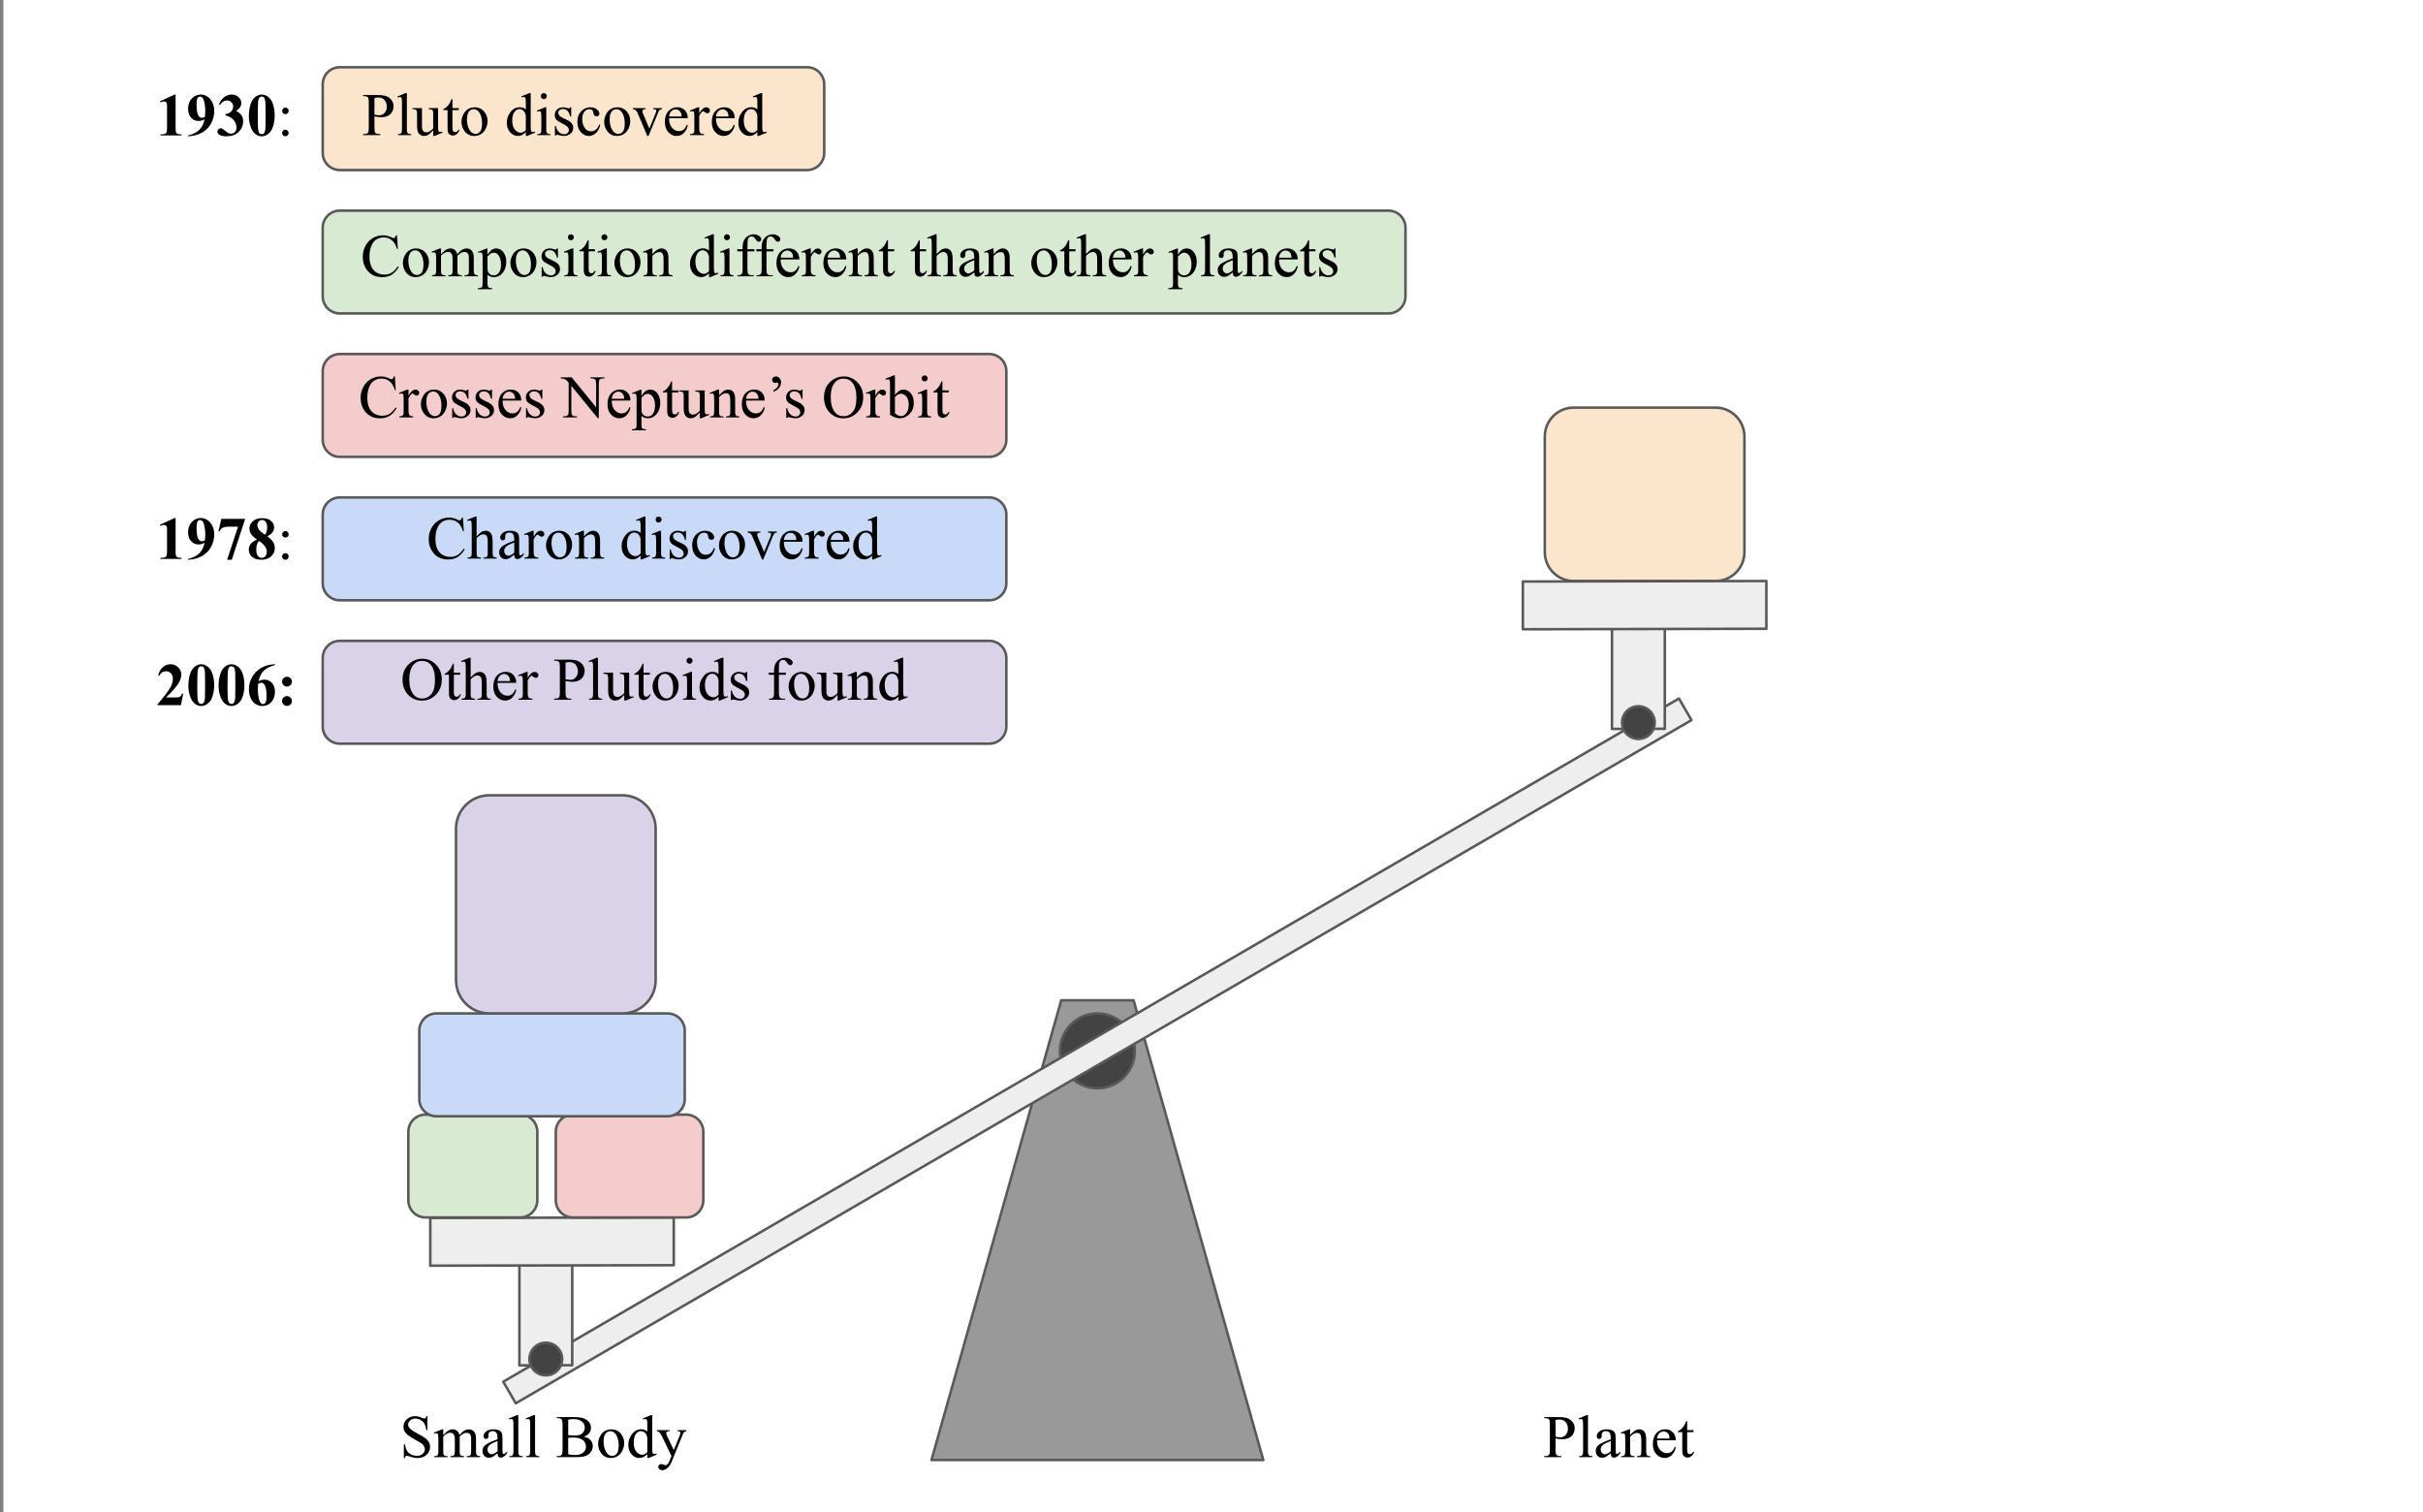<?xml version="1.0" encoding="UTF-8"?>
<svg xmlns="http://www.w3.org/2000/svg" xmlns:xlink="http://www.w3.org/1999/xlink" width="721pt" height="450pt" viewBox="0 0 721 450" version="1.1">
<rect x="0" y="0" width="721" height="450" fill="#808080" stroke="none"/>
<defs>
<g>
<symbol overflow="visible" id="glyph0-0">
<path style="stroke:none;" d="M 2.5 0 L 2.5 -11.25 L 11.5 -11.25 L 11.5 0 Z M 2.781 -0.281 L 11.219 -0.281 L 11.219 -10.969 L 2.781 -10.969 Z M 2.781 -0.281 "/>
</symbol>
<symbol overflow="visible" id="glyph0-1">
<path style="stroke:none;" d="M 5.859 -12.172 L 5.859 -2.422 C 5.859 -1.68 5.891 -1.211 5.953 -1.016 C 6.023 -0.816 6.16 -0.648 6.359 -0.516 C 6.566 -0.391 6.895 -0.328 7.344 -0.328 L 7.625 -0.328 L 7.625 0 L 1.344 0 L 1.344 -0.328 L 1.656 -0.328 C 2.164 -0.328 2.531 -0.383 2.75 -0.5 C 2.969 -0.613 3.113 -0.773 3.188 -0.984 C 3.27 -1.191 3.312 -1.672 3.312 -2.422 L 3.312 -8.594 C 3.312 -9.145 3.281 -9.488 3.219 -9.625 C 3.164 -9.758 3.066 -9.875 2.922 -9.969 C 2.785 -10.07 2.625 -10.125 2.438 -10.125 C 2.133 -10.125 1.77 -10.031 1.344 -9.844 L 1.188 -10.156 L 5.578 -12.172 Z M 5.859 -12.172 "/>
</symbol>
<symbol overflow="visible" id="glyph0-2">
<path style="stroke:none;" d="M 0.547 0.25 L 0.547 0 C 1.523 -0.219 2.352 -0.547 3.031 -0.984 C 3.707 -1.422 4.242 -1.957 4.641 -2.594 C 5.035 -3.227 5.312 -3.961 5.469 -4.797 C 5.102 -4.609 4.789 -4.477 4.531 -4.406 C 4.281 -4.332 4.016 -4.297 3.734 -4.297 C 2.828 -4.297 2.07 -4.617 1.469 -5.266 C 0.875 -5.922 0.578 -6.816 0.578 -7.953 C 0.578 -8.734 0.738 -9.445 1.062 -10.094 C 1.395 -10.75 1.859 -11.258 2.453 -11.625 C 3.055 -11.988 3.688 -12.172 4.344 -12.172 C 5.039 -12.172 5.695 -11.969 6.312 -11.562 C 6.938 -11.164 7.43 -10.586 7.797 -9.828 C 8.172 -9.078 8.359 -8.219 8.359 -7.25 C 8.359 -6 8.055 -4.797 7.453 -3.641 C 6.859 -2.492 5.961 -1.57 4.766 -0.875 C 3.578 -0.188 2.172 0.188 0.547 0.25 Z M 5.594 -5.531 C 5.656 -6.188 5.688 -6.766 5.688 -7.266 C 5.688 -8.336 5.562 -9.332 5.312 -10.25 C 5.176 -10.758 4.969 -11.133 4.688 -11.375 C 4.539 -11.5 4.352 -11.562 4.125 -11.562 C 3.832 -11.562 3.602 -11.438 3.438 -11.188 C 3.207 -10.844 3.094 -10.188 3.094 -9.219 C 3.094 -7.594 3.285 -6.473 3.672 -5.859 C 3.922 -5.453 4.258 -5.25 4.688 -5.25 C 4.914 -5.25 5.219 -5.344 5.594 -5.531 Z M 5.594 -5.531 "/>
</symbol>
<symbol overflow="visible" id="glyph0-3">
<path style="stroke:none;" d="M 2.656 -5.984 L 2.656 -6.281 C 3.332 -6.477 3.797 -6.66 4.047 -6.828 C 4.305 -6.992 4.531 -7.25 4.719 -7.594 C 4.906 -7.938 5 -8.281 5 -8.625 C 5 -9.113 4.82 -9.531 4.469 -9.875 C 4.113 -10.227 3.672 -10.406 3.141 -10.406 C 2.328 -10.406 1.633 -9.973 1.062 -9.109 L 0.734 -9.219 C 1.148 -10.195 1.688 -10.93 2.344 -11.422 C 3.008 -11.922 3.742 -12.172 4.547 -12.172 C 5.379 -12.172 6.062 -11.914 6.594 -11.406 C 7.133 -10.906 7.406 -10.316 7.406 -9.641 C 7.406 -9.203 7.281 -8.781 7.031 -8.375 C 6.781 -7.969 6.391 -7.609 5.859 -7.297 C 6.535 -6.961 7.055 -6.551 7.422 -6.062 C 7.785 -5.57 7.969 -4.957 7.969 -4.219 C 7.969 -2.977 7.516 -1.922 6.609 -1.047 C 5.711 -0.18 4.508 0.25 3 0.25 C 1.988 0.25 1.254 0.082 0.797 -0.25 C 0.461 -0.477 0.297 -0.781 0.297 -1.156 C 0.297 -1.426 0.391 -1.656 0.578 -1.844 C 0.773 -2.031 1 -2.125 1.25 -2.125 C 1.438 -2.125 1.617 -2.082 1.797 -2 C 1.891 -1.957 2.219 -1.703 2.781 -1.234 C 3.352 -0.766 3.891 -0.531 4.391 -0.531 C 4.828 -0.531 5.203 -0.703 5.516 -1.047 C 5.828 -1.391 5.984 -1.828 5.984 -2.359 C 5.984 -3.16 5.703 -3.898 5.141 -4.578 C 4.578 -5.254 3.75 -5.723 2.656 -5.984 Z M 2.656 -5.984 "/>
</symbol>
<symbol overflow="visible" id="glyph0-4">
<path style="stroke:none;" d="M 8.344 -5.953 C 8.344 -4.766 8.176 -3.656 7.844 -2.625 C 7.645 -1.988 7.375 -1.469 7.031 -1.062 C 6.695 -0.664 6.316 -0.348 5.891 -0.109 C 5.461 0.129 4.992 0.25 4.484 0.25 C 3.91 0.25 3.391 0.102 2.922 -0.188 C 2.461 -0.488 2.055 -0.91 1.703 -1.453 C 1.441 -1.848 1.219 -2.379 1.031 -3.047 C 0.781 -3.941 0.656 -4.863 0.656 -5.812 C 0.656 -7.113 0.836 -8.305 1.203 -9.391 C 1.492 -10.285 1.941 -10.973 2.547 -11.453 C 3.16 -11.93 3.805 -12.172 4.484 -12.172 C 5.18 -12.172 5.828 -11.93 6.422 -11.453 C 7.023 -10.984 7.469 -10.348 7.75 -9.547 C 8.145 -8.453 8.344 -7.254 8.344 -5.953 Z M 5.641 -5.984 C 5.641 -8.066 5.625 -9.281 5.594 -9.625 C 5.539 -10.438 5.398 -10.988 5.172 -11.281 C 5.023 -11.469 4.789 -11.562 4.469 -11.562 C 4.219 -11.562 4.02 -11.488 3.875 -11.344 C 3.656 -11.145 3.504 -10.785 3.422 -10.266 C 3.348 -9.742 3.312 -7.93 3.312 -4.828 C 3.312 -3.141 3.367 -2.008 3.484 -1.438 C 3.578 -1.02 3.703 -0.738 3.859 -0.594 C 4.023 -0.457 4.242 -0.391 4.516 -0.391 C 4.805 -0.391 5.023 -0.484 5.172 -0.672 C 5.422 -1.004 5.562 -1.516 5.594 -2.203 Z M 5.641 -5.984 "/>
</symbol>
<symbol overflow="visible" id="glyph0-5">
<path style="stroke:none;" d="M 3.188 0.25 L 6.438 -9.594 L 3.969 -9.594 C 3 -9.594 2.27 -9.469 1.781 -9.219 C 1.445 -9.039 1.164 -8.707 0.938 -8.219 L 0.609 -8.219 L 1.469 -11.922 L 8.562 -11.922 L 4.578 0.25 Z M 3.188 0.25 "/>
</symbol>
<symbol overflow="visible" id="glyph0-6">
<path style="stroke:none;" d="M 6.141 -6.734 C 6.973 -6.117 7.551 -5.547 7.875 -5.016 C 8.207 -4.484 8.375 -3.875 8.375 -3.188 C 8.375 -2.227 8.008 -1.414 7.281 -0.75 C 6.562 -0.082 5.578 0.25 4.328 0.25 C 3.148 0.25 2.238 -0.039 1.594 -0.625 C 0.957 -1.207 0.641 -1.914 0.641 -2.75 C 0.641 -3.383 0.82 -3.941 1.188 -4.422 C 1.562 -4.91 2.18 -5.352 3.047 -5.75 C 2.109 -6.469 1.504 -7.055 1.234 -7.516 C 0.961 -7.973 0.828 -8.504 0.828 -9.109 C 0.828 -9.898 1.164 -10.598 1.844 -11.203 C 2.52 -11.816 3.445 -12.125 4.625 -12.125 C 5.77 -12.125 6.645 -11.852 7.25 -11.312 C 7.863 -10.781 8.172 -10.141 8.172 -9.391 C 8.172 -8.828 8.004 -8.328 7.672 -7.891 C 7.348 -7.461 6.836 -7.078 6.141 -6.734 Z M 5.469 -7.188 C 5.688 -7.477 5.848 -7.801 5.953 -8.156 C 6.055 -8.52 6.109 -8.922 6.109 -9.359 C 6.109 -10.117 5.941 -10.703 5.609 -11.109 C 5.367 -11.422 5.031 -11.578 4.594 -11.578 C 4.207 -11.578 3.875 -11.43 3.594 -11.141 C 3.32 -10.859 3.188 -10.508 3.188 -10.094 C 3.188 -9.664 3.336 -9.219 3.641 -8.75 C 3.953 -8.289 4.562 -7.77 5.469 -7.188 Z M 3.703 -5.328 C 3.523 -5.16 3.398 -5.008 3.328 -4.875 C 3.203 -4.676 3.094 -4.379 3 -3.984 C 2.906 -3.586 2.859 -3.176 2.859 -2.75 C 2.859 -2.195 2.926 -1.734 3.062 -1.359 C 3.207 -0.992 3.41 -0.727 3.672 -0.562 C 3.93 -0.395 4.203 -0.312 4.484 -0.312 C 4.91 -0.312 5.27 -0.469 5.562 -0.781 C 5.852 -1.094 6 -1.523 6 -2.078 C 6 -3.211 5.234 -4.297 3.703 -5.328 Z M 3.703 -5.328 "/>
</symbol>
<symbol overflow="visible" id="glyph0-7">
<path style="stroke:none;" d="M 7.453 0 L 0.438 0 L 0.438 -0.188 C 2.594 -2.75 3.898 -4.473 4.359 -5.359 C 4.816 -6.242 5.047 -7.109 5.047 -7.953 C 5.047 -8.566 4.852 -9.078 4.469 -9.484 C 4.094 -9.891 3.629 -10.094 3.078 -10.094 C 2.172 -10.094 1.469 -9.645 0.969 -8.75 L 0.656 -8.859 C 0.969 -9.984 1.445 -10.816 2.094 -11.359 C 2.738 -11.898 3.484 -12.172 4.328 -12.172 C 4.93 -12.172 5.477 -12.031 5.969 -11.75 C 6.469 -11.469 6.859 -11.082 7.141 -10.594 C 7.422 -10.102 7.562 -9.645 7.562 -9.219 C 7.562 -8.438 7.348 -7.645 6.922 -6.844 C 6.328 -5.758 5.035 -4.242 3.047 -2.297 L 5.609 -2.297 C 6.242 -2.297 6.656 -2.32 6.844 -2.375 C 7.039 -2.438 7.195 -2.531 7.312 -2.656 C 7.438 -2.781 7.602 -3.047 7.812 -3.453 L 8.125 -3.453 Z M 7.453 0 "/>
</symbol>
<symbol overflow="visible" id="glyph0-8">
<path style="stroke:none;" d="M 8.453 -12.172 L 8.453 -11.922 C 7.391 -11.648 6.535 -11.301 5.891 -10.875 C 5.254 -10.445 4.75 -9.93 4.375 -9.328 C 4.008 -8.723 3.723 -7.973 3.516 -7.078 C 3.773 -7.254 3.988 -7.367 4.156 -7.422 C 4.539 -7.535 4.926 -7.594 5.312 -7.594 C 6.195 -7.594 6.938 -7.27 7.531 -6.625 C 8.125 -5.977 8.422 -5.094 8.422 -3.969 C 8.422 -3.188 8.258 -2.469 7.938 -1.812 C 7.625 -1.156 7.172 -0.645 6.578 -0.281 C 5.984 0.07 5.348 0.25 4.672 0.25 C 3.941 0.25 3.266 0.051 2.641 -0.344 C 2.023 -0.75 1.539 -1.336 1.188 -2.109 C 0.844 -2.891 0.672 -3.734 0.672 -4.641 C 0.672 -5.973 0.988 -7.211 1.625 -8.359 C 2.27 -9.516 3.18 -10.43 4.359 -11.109 C 5.547 -11.797 6.91 -12.148 8.453 -12.172 Z M 3.406 -6.359 C 3.352 -5.555 3.328 -4.969 3.328 -4.594 C 3.328 -3.781 3.406 -2.992 3.562 -2.234 C 3.719 -1.484 3.93 -0.957 4.203 -0.656 C 4.391 -0.438 4.617 -0.328 4.891 -0.328 C 5.16 -0.328 5.398 -0.484 5.609 -0.797 C 5.816 -1.109 5.922 -1.742 5.922 -2.703 C 5.922 -4.328 5.723 -5.445 5.328 -6.062 C 5.078 -6.457 4.738 -6.656 4.312 -6.656 C 4.082 -6.656 3.781 -6.555 3.406 -6.359 Z M 3.406 -6.359 "/>
</symbol>
<symbol overflow="visible" id="glyph0-9">
<path style="stroke:none;" d="M 3 -8.453 C 3.406 -8.453 3.75 -8.312 4.031 -8.031 C 4.32 -7.75 4.469 -7.406 4.469 -7 C 4.469 -6.594 4.32 -6.242 4.031 -5.953 C 3.75 -5.672 3.406 -5.531 3 -5.531 C 2.602 -5.531 2.258 -5.672 1.969 -5.953 C 1.688 -6.242 1.547 -6.594 1.547 -7 C 1.547 -7.406 1.688 -7.75 1.969 -8.031 C 2.258 -8.312 2.602 -8.453 3 -8.453 Z M 3 -2.703 C 3.406 -2.703 3.75 -2.555 4.031 -2.266 C 4.32 -1.984 4.469 -1.641 4.469 -1.234 C 4.469 -0.836 4.32 -0.492 4.031 -0.203 C 3.75 0.078 3.406 0.219 3 0.219 C 2.594 0.219 2.242 0.078 1.953 -0.203 C 1.672 -0.492 1.531 -0.836 1.531 -1.234 C 1.531 -1.641 1.672 -1.984 1.953 -2.266 C 2.242 -2.555 2.594 -2.703 3 -2.703 Z M 3 -2.703 "/>
</symbol>
<symbol overflow="visible" id="glyph1-0">
<path style="stroke:none;" d="M 2.5 0 L 2.5 -11.25 L 11.5 -11.25 L 11.5 0 Z M 2.781 -0.281 L 11.219 -0.281 L 11.219 -10.969 L 2.781 -10.969 Z M 2.781 -0.281 "/>
</symbol>
<symbol overflow="visible" id="glyph1-1">
<path style="stroke:none;" d="M 2.547 -8.297 C 2.805 -8.297 3.031 -8.195 3.219 -8 C 3.414 -7.812 3.516 -7.586 3.516 -7.328 C 3.516 -7.055 3.414 -6.82 3.219 -6.625 C 3.031 -6.438 2.805 -6.344 2.547 -6.344 C 2.273 -6.344 2.039 -6.438 1.844 -6.625 C 1.656 -6.82 1.562 -7.055 1.562 -7.328 C 1.562 -7.586 1.656 -7.812 1.844 -8 C 2.039 -8.195 2.273 -8.297 2.547 -8.297 Z M 2.516 -1.719 C 2.797 -1.719 3.031 -1.617 3.219 -1.422 C 3.406 -1.234 3.5 -1.004 3.5 -0.734 C 3.5 -0.461 3.398 -0.227 3.203 -0.031 C 3.016 0.156 2.785 0.25 2.516 0.25 C 2.254 0.25 2.023 0.156 1.828 -0.031 C 1.641 -0.227 1.547 -0.461 1.547 -0.734 C 1.547 -1.004 1.641 -1.234 1.828 -1.422 C 2.023 -1.617 2.254 -1.719 2.516 -1.719 Z M 2.516 -1.719 "/>
</symbol>
<symbol overflow="visible" id="glyph1-2">
<path style="stroke:none;" d="M 3.688 -5.578 L 3.688 -2.109 C 3.688 -1.359 3.77 -0.895 3.938 -0.719 C 4.156 -0.457 4.492 -0.328 4.953 -0.328 L 5.406 -0.328 L 5.406 0 L 0.297 0 L 0.297 -0.328 L 0.75 -0.328 C 1.25 -0.328 1.609 -0.488 1.828 -0.812 C 1.941 -1 2 -1.43 2 -2.109 L 2 -9.812 C 2 -10.562 1.922 -11.023 1.766 -11.203 C 1.535 -11.461 1.195 -11.594 0.75 -11.594 L 0.297 -11.594 L 0.297 -11.922 L 4.672 -11.922 C 5.734 -11.922 6.57 -11.812 7.188 -11.594 C 7.801 -11.375 8.316 -11 8.734 -10.469 C 9.16 -9.945 9.375 -9.332 9.375 -8.625 C 9.375 -7.645 9.051 -6.848 8.406 -6.234 C 7.77 -5.629 6.867 -5.328 5.703 -5.328 C 5.41 -5.328 5.098 -5.348 4.766 -5.391 C 4.43 -5.43 4.07 -5.492 3.688 -5.578 Z M 3.688 -6.078 C 4 -6.023 4.273 -5.984 4.516 -5.953 C 4.754 -5.922 4.961 -5.906 5.141 -5.906 C 5.742 -5.906 6.266 -6.141 6.703 -6.609 C 7.148 -7.086 7.375 -7.703 7.375 -8.453 C 7.375 -8.961 7.266 -9.438 7.047 -9.875 C 6.836 -10.32 6.539 -10.656 6.156 -10.875 C 5.77 -11.094 5.332 -11.203 4.844 -11.203 C 4.539 -11.203 4.156 -11.148 3.688 -11.047 Z M 3.688 -6.078 "/>
</symbol>
<symbol overflow="visible" id="glyph1-3">
<path style="stroke:none;" d="M 3.328 -12.5 L 3.328 -1.812 C 3.328 -1.312 3.363 -0.977 3.438 -0.812 C 3.508 -0.656 3.625 -0.531 3.781 -0.438 C 3.938 -0.352 4.219 -0.312 4.625 -0.312 L 4.625 0 L 0.688 0 L 0.688 -0.312 C 1.051 -0.312 1.301 -0.348 1.438 -0.422 C 1.57 -0.504 1.676 -0.633 1.75 -0.812 C 1.832 -0.988 1.875 -1.32 1.875 -1.812 L 1.875 -9.125 C 1.875 -10.039 1.852 -10.602 1.812 -10.812 C 1.77 -11.02 1.703 -11.16 1.609 -11.234 C 1.523 -11.305 1.41 -11.344 1.266 -11.344 C 1.109 -11.344 0.914 -11.297 0.688 -11.203 L 0.531 -11.516 L 2.938 -12.5 Z M 3.328 -12.5 "/>
</symbol>
<symbol overflow="visible" id="glyph1-4">
<path style="stroke:none;" d="M 7.625 -8.047 L 7.625 -3.172 C 7.625 -2.242 7.645 -1.676 7.688 -1.469 C 7.727 -1.258 7.797 -1.113 7.891 -1.031 C 7.992 -0.945 8.109 -0.906 8.234 -0.906 C 8.422 -0.906 8.625 -0.957 8.844 -1.062 L 8.969 -0.75 L 6.562 0.25 L 6.172 0.25 L 6.172 -1.453 C 5.484 -0.703 4.957 -0.227 4.594 -0.031 C 4.227 0.156 3.844 0.25 3.438 0.25 C 2.988 0.25 2.598 0.117 2.266 -0.141 C 1.93 -0.398 1.695 -0.734 1.562 -1.141 C 1.438 -1.555 1.375 -2.141 1.375 -2.891 L 1.375 -6.484 C 1.375 -6.867 1.332 -7.133 1.25 -7.281 C 1.176 -7.426 1.055 -7.535 0.891 -7.609 C 0.734 -7.691 0.441 -7.727 0.016 -7.719 L 0.016 -8.047 L 2.844 -8.047 L 2.844 -2.656 C 2.844 -1.906 2.973 -1.41 3.234 -1.172 C 3.492 -0.941 3.805 -0.828 4.172 -0.828 C 4.422 -0.828 4.707 -0.906 5.031 -1.062 C 5.352 -1.227 5.734 -1.535 6.172 -1.984 L 6.172 -6.547 C 6.172 -6.992 6.086 -7.297 5.922 -7.453 C 5.754 -7.617 5.406 -7.707 4.875 -7.719 L 4.875 -8.047 Z M 7.625 -8.047 "/>
</symbol>
<symbol overflow="visible" id="glyph1-5">
<path style="stroke:none;" d="M 2.906 -10.703 L 2.906 -8.047 L 4.781 -8.047 L 4.781 -7.438 L 2.906 -7.438 L 2.906 -2.219 C 2.906 -1.695 2.977 -1.344 3.125 -1.156 C 3.27 -0.977 3.461 -0.891 3.703 -0.891 C 3.891 -0.891 4.07 -0.945 4.25 -1.062 C 4.438 -1.188 4.582 -1.363 4.688 -1.594 L 5.031 -1.594 C 4.82 -1.02 4.531 -0.586 4.156 -0.297 C 3.781 -0.016 3.395 0.125 3 0.125 C 2.727 0.125 2.461 0.051 2.203 -0.094 C 1.941 -0.238 1.75 -0.453 1.625 -0.734 C 1.508 -1.016 1.453 -1.441 1.453 -2.016 L 1.453 -7.438 L 0.172 -7.438 L 0.172 -7.719 C 0.492 -7.852 0.82 -8.07 1.156 -8.375 C 1.5 -8.688 1.801 -9.051 2.062 -9.469 C 2.195 -9.695 2.383 -10.109 2.625 -10.703 Z M 2.906 -10.703 "/>
</symbol>
<symbol overflow="visible" id="glyph1-6">
<path style="stroke:none;" d="M 4.5 -8.281 C 5.719 -8.281 6.695 -7.82 7.438 -6.906 C 8.062 -6.113 8.375 -5.203 8.375 -4.172 C 8.375 -3.453 8.203 -2.723 7.859 -1.984 C 7.516 -1.242 7.035 -0.688 6.422 -0.312 C 5.816 0.062 5.145 0.25 4.406 0.25 C 3.188 0.25 2.223 -0.234 1.516 -1.203 C 0.91 -2.016 0.609 -2.93 0.609 -3.953 C 0.609 -4.68 0.789 -5.41 1.156 -6.141 C 1.52 -6.879 2 -7.422 2.594 -7.766 C 3.195 -8.109 3.832 -8.281 4.5 -8.281 Z M 4.234 -7.719 C 3.922 -7.719 3.609 -7.625 3.297 -7.438 C 2.984 -7.25 2.727 -6.926 2.531 -6.469 C 2.332 -6.008 2.234 -5.414 2.234 -4.688 C 2.234 -3.508 2.469 -2.492 2.938 -1.641 C 3.406 -0.797 4.02 -0.375 4.781 -0.375 C 5.352 -0.375 5.82 -0.609 6.188 -1.078 C 6.551 -1.547 6.734 -2.352 6.734 -3.5 C 6.734 -4.926 6.426 -6.051 5.812 -6.875 C 5.395 -7.438 4.867 -7.719 4.234 -7.719 Z M 4.234 -7.719 "/>
</symbol>
<symbol overflow="visible" id="glyph1-7">
<path style="stroke:none;" d=""/>
</symbol>
<symbol overflow="visible" id="glyph1-8">
<path style="stroke:none;" d="M 6.25 -0.906 C 5.852 -0.5 5.469 -0.203 5.094 -0.016 C 4.719 0.16 4.316 0.25 3.891 0.25 C 3.004 0.25 2.234 -0.113 1.578 -0.844 C 0.922 -1.582 0.594 -2.531 0.594 -3.688 C 0.594 -4.844 0.957 -5.898 1.688 -6.859 C 2.414 -7.816 3.348 -8.297 4.484 -8.297 C 5.203 -8.297 5.789 -8.07 6.25 -7.625 L 6.25 -9.109 C 6.25 -10.023 6.227 -10.586 6.188 -10.797 C 6.145 -11.016 6.078 -11.16 5.984 -11.234 C 5.891 -11.305 5.77 -11.344 5.625 -11.344 C 5.469 -11.344 5.266 -11.297 5.016 -11.203 L 4.906 -11.516 L 7.297 -12.5 L 7.703 -12.5 L 7.703 -3.188 C 7.703 -2.25 7.723 -1.676 7.766 -1.469 C 7.805 -1.258 7.875 -1.113 7.969 -1.031 C 8.07 -0.945 8.188 -0.906 8.312 -0.906 C 8.469 -0.906 8.68 -0.957 8.953 -1.062 L 9.047 -0.75 L 6.656 0.25 L 6.25 0.25 Z M 6.25 -1.516 L 6.25 -5.672 C 6.219 -6.066 6.113 -6.426 5.938 -6.75 C 5.758 -7.082 5.523 -7.332 5.234 -7.5 C 4.941 -7.664 4.66 -7.75 4.391 -7.75 C 3.867 -7.75 3.406 -7.52 3 -7.062 C 2.469 -6.445 2.203 -5.555 2.203 -4.391 C 2.203 -3.203 2.457 -2.289 2.969 -1.656 C 3.488 -1.031 4.066 -0.719 4.703 -0.719 C 5.234 -0.719 5.75 -0.984 6.25 -1.516 Z M 6.25 -1.516 "/>
</symbol>
<symbol overflow="visible" id="glyph1-9">
<path style="stroke:none;" d="M 2.609 -12.5 C 2.859 -12.5 3.066 -12.41 3.234 -12.234 C 3.41 -12.066 3.5 -11.859 3.5 -11.609 C 3.5 -11.359 3.41 -11.145 3.234 -10.969 C 3.066 -10.801 2.859 -10.719 2.609 -10.719 C 2.359 -10.719 2.145 -10.801 1.969 -10.969 C 1.801 -11.145 1.719 -11.359 1.719 -11.609 C 1.719 -11.859 1.801 -12.066 1.969 -12.234 C 2.145 -12.41 2.359 -12.5 2.609 -12.5 Z M 3.344 -8.281 L 3.344 -1.812 C 3.344 -1.312 3.379 -0.977 3.453 -0.812 C 3.523 -0.645 3.629 -0.52 3.766 -0.438 C 3.91 -0.352 4.176 -0.312 4.562 -0.312 L 4.562 0 L 0.656 0 L 0.656 -0.312 C 1.039 -0.312 1.301 -0.348 1.438 -0.422 C 1.57 -0.504 1.676 -0.633 1.75 -0.812 C 1.832 -0.988 1.875 -1.32 1.875 -1.812 L 1.875 -4.922 C 1.875 -5.797 1.848 -6.363 1.797 -6.625 C 1.754 -6.812 1.691 -6.941 1.609 -7.016 C 1.523 -7.086 1.406 -7.125 1.25 -7.125 C 1.082 -7.125 0.883 -7.078 0.656 -6.984 L 0.531 -7.297 L 2.953 -8.281 Z M 3.344 -8.281 "/>
</symbol>
<symbol overflow="visible" id="glyph1-10">
<path style="stroke:none;" d="M 5.766 -8.281 L 5.766 -5.547 L 5.469 -5.547 C 5.25 -6.41 4.961 -6.992 4.609 -7.297 C 4.266 -7.609 3.82 -7.766 3.281 -7.766 C 2.875 -7.766 2.547 -7.656 2.297 -7.438 C 2.047 -7.227 1.922 -6.988 1.922 -6.719 C 1.922 -6.395 2.016 -6.113 2.203 -5.875 C 2.379 -5.633 2.75 -5.379 3.312 -5.109 L 4.594 -4.484 C 5.781 -3.91 6.375 -3.148 6.375 -2.203 C 6.375 -1.461 6.098 -0.867 5.547 -0.422 C 4.992 0.023 4.375 0.25 3.688 0.25 C 3.188 0.25 2.625 0.16 2 -0.016 C 1.801 -0.078 1.641 -0.109 1.516 -0.109 C 1.379 -0.109 1.273 -0.031 1.203 0.125 L 0.922 0.125 L 0.922 -2.75 L 1.203 -2.75 C 1.367 -1.926 1.68 -1.305 2.141 -0.891 C 2.609 -0.473 3.129 -0.266 3.703 -0.266 C 4.109 -0.266 4.438 -0.383 4.688 -0.625 C 4.945 -0.863 5.078 -1.148 5.078 -1.484 C 5.078 -1.891 4.93 -2.227 4.641 -2.5 C 4.359 -2.781 3.789 -3.129 2.938 -3.547 C 2.094 -3.973 1.539 -4.352 1.281 -4.688 C 1.008 -5.02 0.875 -5.441 0.875 -5.953 C 0.875 -6.617 1.098 -7.172 1.547 -7.609 C 2.004 -8.055 2.598 -8.281 3.328 -8.281 C 3.641 -8.281 4.02 -8.219 4.469 -8.094 C 4.77 -8 4.973 -7.953 5.078 -7.953 C 5.172 -7.953 5.242 -7.973 5.297 -8.016 C 5.348 -8.055 5.406 -8.145 5.469 -8.281 Z M 5.766 -8.281 "/>
</symbol>
<symbol overflow="visible" id="glyph1-11">
<path style="stroke:none;" d="M 7.406 -3.062 C 7.188 -2 6.758 -1.18 6.125 -0.609 C 5.488 -0.035 4.789 0.25 4.031 0.25 C 3.113 0.25 2.312 -0.133 1.625 -0.906 C 0.945 -1.676 0.609 -2.711 0.609 -4.016 C 0.609 -5.285 0.984 -6.312 1.734 -7.094 C 2.492 -7.883 3.398 -8.281 4.453 -8.281 C 5.242 -8.281 5.895 -8.07 6.406 -7.656 C 6.914 -7.238 7.172 -6.805 7.172 -6.359 C 7.172 -6.129 7.098 -5.945 6.953 -5.812 C 6.805 -5.676 6.609 -5.609 6.359 -5.609 C 6.016 -5.609 5.754 -5.719 5.578 -5.938 C 5.473 -6.062 5.406 -6.297 5.375 -6.641 C 5.344 -6.984 5.223 -7.25 5.016 -7.438 C 4.816 -7.613 4.535 -7.703 4.172 -7.703 C 3.578 -7.703 3.102 -7.484 2.75 -7.047 C 2.281 -6.473 2.047 -5.711 2.047 -4.766 C 2.047 -3.805 2.281 -2.957 2.75 -2.219 C 3.219 -1.488 3.852 -1.125 4.656 -1.125 C 5.227 -1.125 5.742 -1.32 6.203 -1.719 C 6.523 -1.988 6.836 -2.477 7.141 -3.188 Z M 7.406 -3.062 "/>
</symbol>
<symbol overflow="visible" id="glyph1-12">
<path style="stroke:none;" d="M 0.156 -8.047 L 3.938 -8.047 L 3.938 -7.719 L 3.688 -7.719 C 3.457 -7.719 3.281 -7.66 3.156 -7.547 C 3.039 -7.441 2.984 -7.297 2.984 -7.109 C 2.984 -6.898 3.047 -6.656 3.172 -6.375 L 5.047 -1.938 L 6.922 -6.547 C 7.055 -6.879 7.125 -7.129 7.125 -7.297 C 7.125 -7.379 7.102 -7.445 7.062 -7.5 C 7 -7.582 6.914 -7.641 6.812 -7.672 C 6.707 -7.703 6.504 -7.719 6.203 -7.719 L 6.203 -8.047 L 8.828 -8.047 L 8.828 -7.719 C 8.523 -7.695 8.316 -7.641 8.203 -7.547 C 7.992 -7.367 7.805 -7.07 7.641 -6.656 L 4.797 0.25 L 4.438 0.25 L 1.562 -6.547 C 1.426 -6.859 1.301 -7.082 1.188 -7.219 C 1.07 -7.363 0.922 -7.484 0.734 -7.578 C 0.641 -7.629 0.445 -7.676 0.156 -7.719 Z M 0.156 -8.047 "/>
</symbol>
<symbol overflow="visible" id="glyph1-13">
<path style="stroke:none;" d="M 1.922 -5.016 C 1.91 -3.816 2.195 -2.879 2.781 -2.203 C 3.375 -1.523 4.066 -1.188 4.859 -1.188 C 5.379 -1.188 5.832 -1.332 6.219 -1.625 C 6.613 -1.914 6.941 -2.41 7.203 -3.109 L 7.484 -2.938 C 7.359 -2.133 7 -1.398 6.406 -0.734 C 5.812 -0.078 5.07 0.25 4.188 0.25 C 3.219 0.25 2.391 -0.125 1.703 -0.875 C 1.016 -1.633 0.672 -2.648 0.672 -3.922 C 0.672 -5.297 1.02 -6.367 1.719 -7.141 C 2.426 -7.91 3.316 -8.297 4.391 -8.297 C 5.285 -8.297 6.023 -8 6.609 -7.406 C 7.191 -6.812 7.484 -6.016 7.484 -5.016 Z M 1.922 -5.531 L 5.641 -5.531 C 5.609 -6.039 5.547 -6.406 5.453 -6.625 C 5.305 -6.945 5.086 -7.203 4.797 -7.391 C 4.516 -7.578 4.211 -7.672 3.891 -7.672 C 3.41 -7.672 2.977 -7.484 2.594 -7.109 C 2.207 -6.734 1.984 -6.207 1.922 -5.531 Z M 1.922 -5.531 "/>
</symbol>
<symbol overflow="visible" id="glyph1-14">
<path style="stroke:none;" d="M 2.922 -8.281 L 2.922 -6.484 C 3.586 -7.68 4.281 -8.281 5 -8.281 C 5.312 -8.281 5.57 -8.18 5.781 -7.984 C 6 -7.797 6.109 -7.57 6.109 -7.312 C 6.109 -7.082 6.031 -6.891 5.875 -6.734 C 5.727 -6.578 5.547 -6.5 5.328 -6.5 C 5.129 -6.5 4.898 -6.598 4.641 -6.797 C 4.391 -7.004 4.203 -7.109 4.078 -7.109 C 3.973 -7.109 3.859 -7.047 3.734 -6.922 C 3.473 -6.68 3.203 -6.285 2.922 -5.734 L 2.922 -1.875 C 2.922 -1.438 2.973 -1.102 3.078 -0.875 C 3.16 -0.719 3.297 -0.582 3.484 -0.469 C 3.68 -0.363 3.961 -0.312 4.328 -0.312 L 4.328 0 L 0.203 0 L 0.203 -0.312 C 0.609 -0.312 0.91 -0.379 1.109 -0.516 C 1.266 -0.609 1.367 -0.754 1.422 -0.953 C 1.453 -1.055 1.469 -1.344 1.469 -1.812 L 1.469 -4.938 C 1.469 -5.875 1.445 -6.43 1.406 -6.609 C 1.375 -6.785 1.305 -6.914 1.203 -7 C 1.098 -7.082 0.969 -7.125 0.812 -7.125 C 0.633 -7.125 0.43 -7.078 0.203 -6.984 L 0.109 -7.297 L 2.547 -8.281 Z M 2.922 -8.281 "/>
</symbol>
<symbol overflow="visible" id="glyph1-15">
<path style="stroke:none;" d="M 10.844 -12.188 L 11.109 -8.141 L 10.844 -8.141 C 10.477 -9.348 9.957 -10.219 9.281 -10.75 C 8.602 -11.289 7.797 -11.562 6.859 -11.562 C 6.066 -11.562 5.348 -11.359 4.703 -10.953 C 4.066 -10.555 3.566 -9.914 3.203 -9.031 C 2.836 -8.156 2.656 -7.062 2.656 -5.75 C 2.656 -4.676 2.828 -3.742 3.172 -2.953 C 3.516 -2.16 4.035 -1.551 4.734 -1.125 C 5.43 -0.707 6.223 -0.5 7.109 -0.5 C 7.879 -0.5 8.562 -0.664 9.156 -1 C 9.75 -1.332 10.398 -1.988 11.109 -2.969 L 11.375 -2.797 C 10.781 -1.734 10.082 -0.957 9.281 -0.469 C 8.488 0.02 7.547 0.266 6.453 0.266 C 4.473 0.266 2.941 -0.461 1.859 -1.922 C 1.055 -3.016 0.656 -4.301 0.656 -5.781 C 0.656 -6.969 0.922 -8.055 1.453 -9.047 C 1.984 -10.047 2.711 -10.816 3.641 -11.359 C 4.578 -11.91 5.602 -12.188 6.719 -12.188 C 7.57 -12.188 8.422 -11.977 9.266 -11.562 C 9.516 -11.426 9.691 -11.359 9.797 -11.359 C 9.953 -11.359 10.086 -11.414 10.203 -11.531 C 10.359 -11.688 10.469 -11.906 10.531 -12.188 Z M 10.844 -12.188 "/>
</symbol>
<symbol overflow="visible" id="glyph1-16">
<path style="stroke:none;" d="M 2.953 -6.578 C 3.535 -7.16 3.879 -7.492 3.984 -7.578 C 4.254 -7.805 4.539 -7.977 4.844 -8.094 C 5.145 -8.219 5.445 -8.281 5.75 -8.281 C 6.25 -8.281 6.68 -8.133 7.047 -7.844 C 7.41 -7.551 7.656 -7.129 7.781 -6.578 C 8.383 -7.273 8.895 -7.734 9.312 -7.953 C 9.727 -8.172 10.156 -8.281 10.594 -8.281 C 11.02 -8.281 11.395 -8.172 11.719 -7.953 C 12.051 -7.734 12.316 -7.375 12.516 -6.875 C 12.641 -6.539 12.703 -6.008 12.703 -5.281 L 12.703 -1.812 C 12.703 -1.312 12.742 -0.969 12.828 -0.781 C 12.879 -0.656 12.984 -0.547 13.141 -0.453 C 13.305 -0.359 13.566 -0.312 13.922 -0.312 L 13.922 0 L 9.953 0 L 9.953 -0.312 L 10.109 -0.312 C 10.461 -0.312 10.734 -0.379 10.922 -0.516 C 11.055 -0.609 11.156 -0.758 11.219 -0.969 C 11.238 -1.062 11.25 -1.344 11.25 -1.812 L 11.25 -5.281 C 11.25 -5.938 11.172 -6.398 11.016 -6.672 C 10.785 -7.047 10.422 -7.234 9.922 -7.234 C 9.609 -7.234 9.297 -7.156 8.984 -7 C 8.672 -6.844 8.289 -6.555 7.844 -6.141 L 7.828 -6.031 L 7.844 -5.656 L 7.844 -1.812 C 7.844 -1.27 7.875 -0.93 7.938 -0.797 C 8 -0.66 8.113 -0.547 8.281 -0.453 C 8.445 -0.359 8.738 -0.312 9.156 -0.312 L 9.156 0 L 5.078 0 L 5.078 -0.312 C 5.523 -0.312 5.832 -0.363 6 -0.469 C 6.164 -0.582 6.281 -0.742 6.344 -0.953 C 6.375 -1.047 6.391 -1.332 6.391 -1.812 L 6.391 -5.281 C 6.391 -5.938 6.289 -6.41 6.094 -6.703 C 5.844 -7.078 5.484 -7.266 5.016 -7.266 C 4.703 -7.266 4.391 -7.176 4.078 -7 C 3.586 -6.75 3.211 -6.461 2.953 -6.141 L 2.953 -1.812 C 2.953 -1.289 2.988 -0.945 3.062 -0.781 C 3.133 -0.625 3.242 -0.504 3.391 -0.422 C 3.535 -0.348 3.828 -0.312 4.266 -0.312 L 4.266 0 L 0.281 0 L 0.281 -0.312 C 0.645 -0.312 0.898 -0.348 1.047 -0.422 C 1.203 -0.504 1.316 -0.633 1.391 -0.812 C 1.461 -0.988 1.5 -1.32 1.5 -1.812 L 1.5 -4.891 C 1.5 -5.773 1.473 -6.348 1.422 -6.609 C 1.379 -6.805 1.312 -6.941 1.219 -7.016 C 1.133 -7.086 1.02 -7.125 0.875 -7.125 C 0.707 -7.125 0.508 -7.078 0.281 -6.984 L 0.156 -7.297 L 2.578 -8.281 L 2.953 -8.281 Z M 2.953 -6.578 "/>
</symbol>
<symbol overflow="visible" id="glyph1-17">
<path style="stroke:none;" d="M -0.016 -7.25 L 2.469 -8.25 L 2.797 -8.25 L 2.797 -6.375 C 3.211 -7.082 3.629 -7.578 4.047 -7.859 C 4.461 -8.141 4.906 -8.281 5.375 -8.281 C 6.176 -8.281 6.848 -7.969 7.391 -7.344 C 8.055 -6.562 8.391 -5.551 8.391 -4.312 C 8.391 -2.926 7.988 -1.781 7.188 -0.875 C 6.531 -0.125 5.707 0.25 4.719 0.25 C 4.281 0.25 3.906 0.188 3.594 0.062 C 3.352 -0.031 3.086 -0.207 2.797 -0.469 L 2.797 1.984 C 2.797 2.535 2.828 2.883 2.891 3.031 C 2.961 3.188 3.082 3.305 3.25 3.391 C 3.414 3.484 3.719 3.531 4.156 3.531 L 4.156 3.844 L -0.062 3.844 L -0.062 3.531 L 0.156 3.531 C 0.477 3.531 0.754 3.469 0.984 3.344 C 1.098 3.281 1.188 3.176 1.25 3.031 C 1.312 2.883 1.344 2.52 1.344 1.938 L 1.344 -5.672 C 1.344 -6.191 1.316 -6.52 1.266 -6.656 C 1.223 -6.801 1.148 -6.91 1.047 -6.984 C 0.941 -7.055 0.801 -7.094 0.625 -7.094 C 0.477 -7.094 0.301 -7.051 0.094 -6.969 Z M 2.797 -5.859 L 2.797 -2.844 C 2.797 -2.195 2.82 -1.77 2.875 -1.562 C 2.957 -1.227 3.156 -0.93 3.469 -0.672 C 3.789 -0.41 4.195 -0.281 4.688 -0.281 C 5.27 -0.281 5.742 -0.508 6.109 -0.969 C 6.586 -1.562 6.828 -2.398 6.828 -3.484 C 6.828 -4.711 6.555 -5.66 6.016 -6.328 C 5.641 -6.785 5.191 -7.016 4.672 -7.016 C 4.391 -7.016 4.113 -6.941 3.844 -6.797 C 3.633 -6.691 3.285 -6.379 2.797 -5.859 Z M 2.797 -5.859 "/>
</symbol>
<symbol overflow="visible" id="glyph1-18">
<path style="stroke:none;" d="M 2.906 -6.578 C 3.852 -7.711 4.754 -8.281 5.609 -8.281 C 6.047 -8.281 6.422 -8.172 6.734 -7.953 C 7.055 -7.734 7.312 -7.375 7.5 -6.875 C 7.625 -6.52 7.688 -5.977 7.688 -5.25 L 7.688 -1.812 C 7.688 -1.312 7.727 -0.969 7.812 -0.781 C 7.875 -0.633 7.977 -0.52 8.125 -0.438 C 8.27 -0.352 8.535 -0.312 8.922 -0.312 L 8.922 0 L 4.938 0 L 4.938 -0.312 L 5.109 -0.312 C 5.484 -0.312 5.742 -0.367 5.891 -0.484 C 6.047 -0.598 6.148 -0.77 6.203 -1 C 6.223 -1.082 6.234 -1.352 6.234 -1.812 L 6.234 -5.109 C 6.234 -5.848 6.141 -6.379 5.953 -6.703 C 5.766 -7.035 5.445 -7.203 5 -7.203 C 4.301 -7.203 3.602 -6.82 2.906 -6.062 L 2.906 -1.812 C 2.906 -1.27 2.938 -0.938 3 -0.812 C 3.082 -0.633 3.195 -0.504 3.344 -0.422 C 3.488 -0.348 3.781 -0.312 4.219 -0.312 L 4.219 0 L 0.234 0 L 0.234 -0.312 L 0.406 -0.312 C 0.82 -0.312 1.098 -0.414 1.234 -0.625 C 1.379 -0.832 1.453 -1.227 1.453 -1.812 L 1.453 -4.812 C 1.453 -5.781 1.43 -6.367 1.391 -6.578 C 1.348 -6.785 1.281 -6.926 1.188 -7 C 1.102 -7.082 0.984 -7.125 0.828 -7.125 C 0.66 -7.125 0.461 -7.078 0.234 -6.984 L 0.109 -7.297 L 2.531 -8.281 L 2.906 -8.281 Z M 2.906 -6.578 "/>
</symbol>
<symbol overflow="visible" id="glyph1-19">
<path style="stroke:none;" d="M 3.703 -7.422 L 3.703 -2.125 C 3.703 -1.375 3.785 -0.898 3.953 -0.703 C 4.172 -0.441 4.461 -0.312 4.828 -0.312 L 5.562 -0.312 L 5.562 0 L 0.75 0 L 0.75 -0.312 L 1.109 -0.312 C 1.336 -0.312 1.551 -0.367 1.75 -0.484 C 1.945 -0.609 2.082 -0.77 2.156 -0.969 C 2.227 -1.164 2.266 -1.551 2.266 -2.125 L 2.266 -7.422 L 0.688 -7.422 L 0.688 -8.047 L 2.266 -8.047 L 2.266 -8.578 C 2.266 -9.379 2.391 -10.055 2.641 -10.609 C 2.898 -11.172 3.297 -11.625 3.828 -11.969 C 4.359 -12.312 4.953 -12.484 5.609 -12.484 C 6.234 -12.484 6.801 -12.285 7.312 -11.891 C 7.656 -11.617 7.828 -11.32 7.828 -11 C 7.828 -10.82 7.75 -10.656 7.594 -10.5 C 7.438 -10.344 7.273 -10.266 7.109 -10.266 C 6.973 -10.266 6.828 -10.312 6.672 -10.406 C 6.523 -10.508 6.344 -10.719 6.125 -11.031 C 5.906 -11.352 5.707 -11.57 5.531 -11.688 C 5.344 -11.789 5.141 -11.844 4.922 -11.844 C 4.648 -11.844 4.422 -11.77 4.234 -11.625 C 4.047 -11.488 3.91 -11.27 3.828 -10.969 C 3.742 -10.664 3.703 -9.883 3.703 -8.625 L 3.703 -8.047 L 5.781 -8.047 L 5.781 -7.422 Z M 3.703 -7.422 "/>
</symbol>
<symbol overflow="visible" id="glyph1-20">
<path style="stroke:none;" d="M 2.922 -12.5 L 2.922 -6.609 C 3.578 -7.328 4.094 -7.785 4.469 -7.984 C 4.852 -8.18 5.234 -8.281 5.609 -8.281 C 6.066 -8.281 6.457 -8.156 6.781 -7.906 C 7.113 -7.656 7.363 -7.258 7.531 -6.719 C 7.633 -6.344 7.688 -5.66 7.688 -4.672 L 7.688 -1.812 C 7.688 -1.312 7.727 -0.969 7.812 -0.781 C 7.875 -0.633 7.973 -0.52 8.109 -0.438 C 8.254 -0.352 8.516 -0.312 8.891 -0.312 L 8.891 0 L 4.938 0 L 4.938 -0.312 L 5.109 -0.312 C 5.484 -0.312 5.742 -0.367 5.891 -0.484 C 6.047 -0.598 6.148 -0.77 6.203 -1 C 6.223 -1.094 6.234 -1.363 6.234 -1.812 L 6.234 -4.672 C 6.234 -5.547 6.188 -6.117 6.094 -6.391 C 6 -6.672 5.852 -6.879 5.656 -7.016 C 5.457 -7.148 5.219 -7.219 4.938 -7.219 C 4.656 -7.219 4.359 -7.141 4.047 -6.984 C 3.734 -6.836 3.359 -6.535 2.922 -6.078 L 2.922 -1.812 C 2.922 -1.27 2.953 -0.93 3.016 -0.797 C 3.078 -0.66 3.191 -0.547 3.359 -0.453 C 3.523 -0.359 3.816 -0.312 4.234 -0.312 L 4.234 0 L 0.234 0 L 0.234 -0.312 C 0.598 -0.312 0.879 -0.367 1.078 -0.484 C 1.191 -0.547 1.285 -0.656 1.359 -0.812 C 1.43 -0.977 1.469 -1.312 1.469 -1.812 L 1.469 -9.109 C 1.469 -10.023 1.445 -10.586 1.406 -10.797 C 1.363 -11.016 1.297 -11.16 1.203 -11.234 C 1.109 -11.305 0.984 -11.344 0.828 -11.344 C 0.711 -11.344 0.516 -11.297 0.234 -11.203 L 0.109 -11.516 L 2.516 -12.5 Z M 2.922 -12.5 "/>
</symbol>
<symbol overflow="visible" id="glyph1-21">
<path style="stroke:none;" d="M 5.125 -1.156 C 4.301 -0.52 3.781 -0.148 3.562 -0.047 C 3.25 0.098 2.914 0.172 2.562 0.172 C 2 0.172 1.535 -0.016 1.172 -0.391 C 0.816 -0.773 0.641 -1.281 0.641 -1.906 C 0.641 -2.301 0.727 -2.641 0.906 -2.922 C 1.145 -3.328 1.562 -3.703 2.156 -4.047 C 2.75 -4.398 3.738 -4.828 5.125 -5.328 L 5.125 -5.656 C 5.125 -6.457 4.992 -7.004 4.734 -7.297 C 4.484 -7.598 4.113 -7.75 3.625 -7.75 C 3.258 -7.75 2.969 -7.648 2.75 -7.453 C 2.531 -7.254 2.422 -7.023 2.422 -6.766 L 2.438 -6.266 C 2.438 -5.992 2.363 -5.785 2.219 -5.641 C 2.082 -5.492 1.906 -5.422 1.688 -5.422 C 1.469 -5.422 1.289 -5.492 1.156 -5.641 C 1.02 -5.797 0.953 -6.004 0.953 -6.266 C 0.953 -6.766 1.207 -7.223 1.719 -7.641 C 2.238 -8.066 2.961 -8.281 3.891 -8.281 C 4.609 -8.281 5.195 -8.16 5.656 -7.922 C 6 -7.742 6.254 -7.461 6.422 -7.078 C 6.523 -6.828 6.578 -6.312 6.578 -5.531 L 6.578 -2.797 C 6.578 -2.023 6.586 -1.551 6.609 -1.375 C 6.641 -1.207 6.688 -1.094 6.75 -1.031 C 6.82 -0.977 6.906 -0.953 7 -0.953 C 7.094 -0.953 7.176 -0.973 7.25 -1.016 C 7.363 -1.086 7.598 -1.301 7.953 -1.656 L 7.953 -1.156 C 7.297 -0.281 6.672 0.156 6.078 0.156 C 5.785 0.156 5.555 0.055 5.391 -0.141 C 5.223 -0.336 5.133 -0.676 5.125 -1.156 Z M 5.125 -1.734 L 5.125 -4.797 C 4.238 -4.441 3.664 -4.191 3.406 -4.047 C 2.945 -3.797 2.617 -3.531 2.422 -3.25 C 2.223 -2.969 2.125 -2.66 2.125 -2.328 C 2.125 -1.898 2.25 -1.547 2.5 -1.266 C 2.75 -0.992 3.035 -0.859 3.359 -0.859 C 3.805 -0.859 4.395 -1.148 5.125 -1.734 Z M 5.125 -1.734 "/>
</symbol>
<symbol overflow="visible" id="glyph1-22">
<path style="stroke:none;" d="M 8.25 -12.188 L 8.25 -8.062 L 7.922 -8.062 C 7.816 -8.852 7.629 -9.484 7.359 -9.953 C 7.086 -10.422 6.695 -10.789 6.188 -11.062 C 5.688 -11.344 5.164 -11.484 4.625 -11.484 C 4.02 -11.484 3.516 -11.297 3.109 -10.922 C 2.711 -10.555 2.516 -10.133 2.516 -9.656 C 2.516 -9.289 2.645 -8.961 2.906 -8.672 C 3.27 -8.223 4.133 -7.633 5.5 -6.906 C 6.602 -6.312 7.359 -5.852 7.766 -5.531 C 8.18 -5.207 8.5 -4.828 8.719 -4.391 C 8.938 -3.961 9.047 -3.516 9.047 -3.047 C 9.047 -2.141 8.691 -1.359 7.984 -0.703 C 7.285 -0.055 6.391 0.266 5.297 0.266 C 4.941 0.266 4.613 0.238 4.312 0.188 C 4.133 0.164 3.758 0.062 3.188 -0.125 C 2.613 -0.312 2.25 -0.406 2.094 -0.406 C 1.945 -0.406 1.832 -0.359 1.75 -0.266 C 1.664 -0.18 1.602 -0.004 1.562 0.266 L 1.234 0.266 L 1.234 -3.812 L 1.562 -3.812 C 1.719 -2.957 1.922 -2.316 2.172 -1.891 C 2.43 -1.461 2.828 -1.109 3.359 -0.828 C 3.891 -0.547 4.473 -0.406 5.109 -0.406 C 5.836 -0.406 6.414 -0.598 6.844 -0.984 C 7.27 -1.379 7.484 -1.836 7.484 -2.359 C 7.484 -2.648 7.398 -2.945 7.234 -3.25 C 7.078 -3.551 6.828 -3.832 6.484 -4.094 C 6.254 -4.258 5.629 -4.629 4.609 -5.203 C 3.586 -5.773 2.863 -6.227 2.438 -6.562 C 2.008 -6.906 1.68 -7.281 1.453 -7.688 C 1.234 -8.102 1.125 -8.555 1.125 -9.047 C 1.125 -9.91 1.453 -10.648 2.109 -11.266 C 2.766 -11.879 3.598 -12.188 4.609 -12.188 C 5.242 -12.188 5.914 -12.031 6.625 -11.719 C 6.957 -11.57 7.191 -11.5 7.328 -11.5 C 7.473 -11.5 7.594 -11.547 7.688 -11.641 C 7.789 -11.734 7.867 -11.914 7.922 -12.188 Z M 8.25 -12.188 "/>
</symbol>
<symbol overflow="visible" id="glyph1-23">
<path style="stroke:none;" d="M 8.312 -6.078 C 9.133 -5.898 9.754 -5.617 10.172 -5.234 C 10.734 -4.703 11.016 -4.047 11.016 -3.266 C 11.016 -2.672 10.828 -2.102 10.453 -1.562 C 10.078 -1.02 9.562 -0.625 8.906 -0.375 C 8.258 -0.125 7.266 0 5.922 0 L 0.297 0 L 0.297 -0.328 L 0.75 -0.328 C 1.25 -0.328 1.602 -0.484 1.812 -0.797 C 1.945 -1.004 2.016 -1.441 2.016 -2.109 L 2.016 -9.812 C 2.016 -10.551 1.93 -11.016 1.766 -11.203 C 1.535 -11.461 1.195 -11.594 0.75 -11.594 L 0.297 -11.594 L 0.297 -11.922 L 5.453 -11.922 C 6.41 -11.922 7.18 -11.848 7.766 -11.703 C 8.641 -11.492 9.305 -11.117 9.766 -10.578 C 10.234 -10.047 10.469 -9.43 10.469 -8.734 C 10.469 -8.141 10.285 -7.602 9.922 -7.125 C 9.555 -6.656 9.02 -6.305 8.312 -6.078 Z M 3.703 -6.562 C 3.922 -6.52 4.172 -6.488 4.453 -6.469 C 4.734 -6.445 5.039 -6.438 5.375 -6.438 C 6.227 -6.438 6.867 -6.523 7.297 -6.703 C 7.734 -6.891 8.062 -7.172 8.281 -7.547 C 8.508 -7.93 8.625 -8.352 8.625 -8.812 C 8.625 -9.508 8.336 -10.102 7.766 -10.594 C 7.203 -11.082 6.379 -11.328 5.297 -11.328 C 4.703 -11.328 4.172 -11.266 3.703 -11.141 Z M 3.703 -0.859 C 4.391 -0.703 5.062 -0.625 5.719 -0.625 C 6.781 -0.625 7.586 -0.863 8.141 -1.344 C 8.703 -1.82 8.984 -2.41 8.984 -3.109 C 8.984 -3.578 8.859 -4.023 8.609 -4.453 C 8.359 -4.879 7.945 -5.211 7.375 -5.453 C 6.801 -5.703 6.098 -5.828 5.266 -5.828 C 4.898 -5.828 4.586 -5.82 4.328 -5.812 C 4.078 -5.801 3.867 -5.781 3.703 -5.75 Z M 3.703 -0.859 "/>
</symbol>
<symbol overflow="visible" id="glyph1-24">
<path style="stroke:none;" d="M 0.109 -8.047 L 3.859 -8.047 L 3.859 -7.719 L 3.672 -7.719 C 3.41 -7.719 3.211 -7.66 3.078 -7.547 C 2.953 -7.441 2.891 -7.301 2.891 -7.125 C 2.891 -6.895 2.984 -6.578 3.172 -6.172 L 5.141 -2.125 L 6.938 -6.562 C 7.031 -6.801 7.078 -7.039 7.078 -7.281 C 7.078 -7.383 7.055 -7.461 7.016 -7.516 C 6.973 -7.578 6.898 -7.625 6.797 -7.656 C 6.703 -7.695 6.531 -7.719 6.281 -7.719 L 6.281 -8.047 L 8.891 -8.047 L 8.891 -7.719 C 8.672 -7.695 8.504 -7.648 8.391 -7.578 C 8.273 -7.516 8.145 -7.383 8 -7.188 C 7.945 -7.102 7.848 -6.879 7.703 -6.516 L 4.438 1.516 C 4.113 2.297 3.695 2.883 3.188 3.281 C 2.676 3.688 2.18 3.891 1.703 3.891 C 1.359 3.891 1.07 3.785 0.844 3.578 C 0.625 3.379 0.516 3.156 0.516 2.906 C 0.516 2.656 0.594 2.453 0.75 2.297 C 0.914 2.148 1.141 2.078 1.422 2.078 C 1.617 2.078 1.883 2.145 2.219 2.281 C 2.445 2.363 2.594 2.406 2.656 2.406 C 2.832 2.406 3.023 2.312 3.234 2.125 C 3.441 1.945 3.648 1.598 3.859 1.078 L 4.438 -0.312 L 1.531 -6.391 C 1.445 -6.566 1.305 -6.789 1.109 -7.062 C 0.961 -7.27 0.844 -7.41 0.75 -7.484 C 0.613 -7.578 0.398 -7.656 0.109 -7.719 Z M 0.109 -8.047 "/>
</symbol>
<symbol overflow="visible" id="glyph1-25">
<path style="stroke:none;" d="M -0.234 -11.922 L 3 -11.922 L 10.281 -2.984 L 10.281 -9.859 C 10.281 -10.586 10.195 -11.039 10.031 -11.219 C 9.82 -11.469 9.484 -11.594 9.016 -11.594 L 8.594 -11.594 L 8.594 -11.922 L 12.75 -11.922 L 12.75 -11.594 L 12.328 -11.594 C 11.816 -11.594 11.457 -11.441 11.25 -11.141 C 11.125 -10.953 11.062 -10.523 11.062 -9.859 L 11.062 0.188 L 10.734 0.188 L 2.891 -9.406 L 2.891 -2.062 C 2.891 -1.332 2.969 -0.875 3.125 -0.688 C 3.344 -0.445 3.688 -0.328 4.156 -0.328 L 4.578 -0.328 L 4.578 0 L 0.422 0 L 0.422 -0.328 L 0.828 -0.328 C 1.336 -0.328 1.703 -0.477 1.922 -0.781 C 2.047 -0.969 2.109 -1.395 2.109 -2.062 L 2.109 -10.359 C 1.766 -10.754 1.504 -11.016 1.328 -11.141 C 1.148 -11.273 0.883 -11.398 0.531 -11.516 C 0.363 -11.566 0.109 -11.594 -0.234 -11.594 Z M -0.234 -11.922 "/>
</symbol>
<symbol overflow="visible" id="glyph1-26">
<path style="stroke:none;" d="M 2.094 -7.641 L 2.094 -8.047 C 2.695 -8.41 3.109 -8.742 3.328 -9.047 C 3.473 -9.273 3.547 -9.547 3.547 -9.859 C 3.547 -10.035 3.516 -10.164 3.453 -10.25 C 3.379 -10.344 3.301 -10.391 3.219 -10.391 C 3.156 -10.391 3.07 -10.367 2.969 -10.328 C 2.82 -10.273 2.695 -10.25 2.594 -10.25 C 2.352 -10.25 2.145 -10.336 1.969 -10.516 C 1.789 -10.691 1.703 -10.91 1.703 -11.172 C 1.703 -11.461 1.789 -11.691 1.969 -11.859 C 2.219 -12.078 2.508 -12.188 2.844 -12.188 C 3.238 -12.188 3.594 -12.02 3.906 -11.688 C 4.219 -11.363 4.375 -10.953 4.375 -10.453 C 4.375 -9.766 4.113 -9.133 3.594 -8.562 C 3.25 -8.188 2.75 -7.879 2.094 -7.641 Z M 2.094 -7.641 "/>
</symbol>
<symbol overflow="visible" id="glyph1-27">
<path style="stroke:none;" d="M 6.578 -12.188 C 8.129 -12.188 9.473 -11.598 10.609 -10.422 C 11.742 -9.254 12.312 -7.789 12.312 -6.031 C 12.312 -4.219 11.738 -2.711 10.594 -1.516 C 9.445 -0.328 8.062 0.266 6.438 0.266 C 4.801 0.266 3.426 -0.312 2.312 -1.469 C 1.195 -2.633 0.641 -4.145 0.641 -6 C 0.641 -7.895 1.281 -9.441 2.562 -10.641 C 3.688 -11.672 5.023 -12.188 6.578 -12.188 Z M 6.422 -11.547 C 5.348 -11.547 4.488 -11.148 3.844 -10.359 C 3.039 -9.379 2.641 -7.938 2.641 -6.031 C 2.641 -4.094 3.055 -2.598 3.891 -1.547 C 4.535 -0.754 5.379 -0.359 6.422 -0.359 C 7.547 -0.359 8.473 -0.789 9.203 -1.656 C 9.93 -2.531 10.297 -3.91 10.297 -5.797 C 10.297 -7.828 9.895 -9.348 9.094 -10.359 C 8.445 -11.148 7.555 -11.547 6.422 -11.547 Z M 6.422 -11.547 "/>
</symbol>
<symbol overflow="visible" id="glyph1-28">
<path style="stroke:none;" d="M 2.766 -6.656 C 3.547 -7.738 4.391 -8.281 5.297 -8.281 C 6.117 -8.281 6.836 -7.926 7.453 -7.219 C 8.066 -6.52 8.375 -5.555 8.375 -4.328 C 8.375 -2.898 7.898 -1.75 6.953 -0.875 C 6.141 -0.125 5.234 0.25 4.234 0.25 C 3.766 0.25 3.285 0.164 2.797 0 C 2.316 -0.176 1.82 -0.438 1.312 -0.781 L 1.312 -9.109 C 1.312 -10.023 1.289 -10.586 1.25 -10.797 C 1.207 -11.016 1.141 -11.16 1.047 -11.234 C 0.953 -11.305 0.832 -11.344 0.688 -11.344 C 0.531 -11.344 0.328 -11.297 0.078 -11.203 L -0.047 -11.516 L 2.375 -12.5 L 2.766 -12.5 Z M 2.766 -6.094 L 2.766 -1.281 C 3.066 -0.988 3.375 -0.766 3.688 -0.609 C 4.008 -0.461 4.336 -0.391 4.672 -0.391 C 5.203 -0.391 5.695 -0.68 6.156 -1.266 C 6.625 -1.859 6.859 -2.711 6.859 -3.828 C 6.859 -4.859 6.625 -5.648 6.156 -6.203 C 5.695 -6.766 5.176 -7.047 4.594 -7.047 C 4.281 -7.047 3.973 -6.961 3.672 -6.797 C 3.43 -6.68 3.129 -6.445 2.766 -6.094 Z M 2.766 -6.094 "/>
</symbol>
</g>
<clipPath id="clip1">
  <rect x="0" y="0" width="720" height="450"/>
</clipPath>
<g id="surface6" clip-path="url(#clip1)">
<rect x="0" y="0" width="720" height="450" style="fill:rgb(100%,100%,100%);fill-opacity:1;stroke:none;"/>
<path style="fill-rule:evenodd;fill:rgb(0%,0%,0%);fill-opacity:1;stroke-width:381;stroke-linecap:butt;stroke-linejoin:round;stroke:rgb(0%,0%,0%);stroke-opacity:1;stroke-miterlimit:8;" d="M 0 258974.82 L 365759.988 258974.82 L 365759.988 274321.976 L 0 274321.976 Z M 0 258974.82 " transform="matrix(0.002,0,0,0.002,0,-60)"/>
<g style="fill:rgb(0%,0%,0%);fill-opacity:1;">
  <use xlink:href="#glyph0-1" x="45.394" y="40.304"/>
  <use xlink:href="#glyph0-2" x="54.394" y="40.304"/>
  <use xlink:href="#glyph0-3" x="63.394" y="40.304"/>
  <use xlink:href="#glyph0-4" x="72.394" y="40.304"/>
</g>
<g style="fill:rgb(0%,0%,0%);fill-opacity:1;">
  <use xlink:href="#glyph1-1" x="81.394" y="40.304"/>
</g>
<path style="fill-rule:evenodd;fill:rgb(59.999%,59.999%,59.999%);fill-opacity:1;stroke-width:381;stroke-linecap:butt;stroke-linejoin:round;stroke:rgb(34.901%,34.901%,34.901%);stroke-opacity:1;stroke-miterlimit:8;" d="M 138088.683 247219.383 L 157390.698 178819.963 L 168153.948 178819.963 L 187455.963 247219.383 Z M 138088.683 247219.383 " transform="matrix(0.002,0,0,0.002,0,-60)"/>
<path style="fill-rule:evenodd;fill:rgb(26.274%,26.274%,26.274%);fill-opacity:1;stroke-width:381;stroke-linecap:butt;stroke-linejoin:round;stroke:rgb(34.901%,34.901%,34.901%);stroke-opacity:1;stroke-miterlimit:8;" d="M 157204.167 186344.713 C 157204.167 183268.932 159696.542 180776.557 162772.323 180776.557 C 164248.698 180776.557 165665.542 181363.932 166709.323 182407.713 C 167753.104 183451.494 168340.479 184868.338 168340.479 186344.713 C 168340.479 189420.494 165848.104 191912.869 162772.323 191912.869 C 159696.542 191912.869 157204.167 189420.494 157204.167 186344.713 Z M 157204.167 186344.713 " transform="matrix(0.002,0,0,0.002,0,-60)"/>
<path style="fill-rule:evenodd;fill:rgb(93.332%,93.332%,93.332%);fill-opacity:1;stroke-width:381;stroke-linecap:butt;stroke-linejoin:round;stroke:rgb(34.901%,34.901%,34.901%);stroke-opacity:1;stroke-miterlimit:8;" d="M 74376.357 235565.149 L 249299.008 133923.48 L 251160.351 137140.152 L 76235.716 238779.836 Z M 74376.357 235565.149 " transform="matrix(0.002,0,0,0.002,0,-60)"/>
<path style="fill-rule:evenodd;fill:rgb(98.822%,89.803%,80.391%);fill-opacity:1;stroke-width:381;stroke-linecap:butt;stroke-linejoin:round;stroke:rgb(34.901%,34.901%,34.901%);stroke-opacity:1;stroke-miterlimit:8;" d="M 47513.873 42550.952 C 47513.873 41142.046 48654.889 40001.03 50063.795 40001.03 L 119580.418 40001.03 C 120257.09 40001.03 120903.996 40268.921 121382.23 40747.155 C 121860.465 41225.389 122130.34 41874.28 122130.34 42550.952 L 122130.34 52750.639 C 122130.34 54159.545 120987.34 55300.561 119580.418 55300.561 L 50063.795 55300.561 C 48654.889 55300.561 47513.873 54159.545 47513.873 52750.639 Z M 47513.873 42550.952 " transform="matrix(0.002,0,0,0.002,0,-60)"/>
<g style="fill:rgb(0%,0%,0%);fill-opacity:1;">
  <use xlink:href="#glyph1-2" x="106.732" y="40.206"/>
  <use xlink:href="#glyph1-3" x="116.74" y="40.206"/>
  <use xlink:href="#glyph1-4" x="121.726" y="40.206"/>
  <use xlink:href="#glyph1-5" x="130.726" y="40.206"/>
  <use xlink:href="#glyph1-6" x="135.712" y="40.206"/>
  <use xlink:href="#glyph1-7" x="144.712" y="40.206"/>
  <use xlink:href="#glyph1-8" x="149.212" y="40.206"/>
  <use xlink:href="#glyph1-9" x="158.212" y="40.206"/>
  <use xlink:href="#glyph1-10" x="163.198" y="40.206"/>
  <use xlink:href="#glyph1-11" x="170.2" y="40.206"/>
  <use xlink:href="#glyph1-6" x="178.174" y="40.206"/>
  <use xlink:href="#glyph1-12" x="187.174" y="40.206"/>
  <use xlink:href="#glyph1-13" x="196.174" y="40.206"/>
  <use xlink:href="#glyph1-14" x="204.148" y="40.206"/>
  <use xlink:href="#glyph1-13" x="210.142" y="40.206"/>
  <use xlink:href="#glyph1-8" x="218.116" y="40.206"/>
</g>
<path style="fill-rule:evenodd;fill:rgb(85.097%,91.763%,82.744%);fill-opacity:1;stroke-width:381;stroke-linecap:butt;stroke-linejoin:round;stroke:rgb(34.901%,34.901%,34.901%);stroke-opacity:1;stroke-miterlimit:8;" d="M 47513.873 63886.951 C 47513.873 62478.045 48654.889 61337.029 50063.795 61337.029 L 206063.447 61337.029 C 206740.118 61337.029 207389.009 61604.92 207867.243 62083.154 C 208345.478 62561.389 208613.368 63210.279 208613.368 63886.951 L 208613.368 74086.638 C 208613.368 75495.544 207472.353 76636.56 206063.447 76636.56 L 50063.795 76636.56 C 48654.889 76636.56 47513.873 75495.544 47513.873 74086.638 Z M 47513.873 63886.951 " transform="matrix(0.002,0,0,0.002,0,-60)"/>
<g style="fill:rgb(0%,0%,0%);fill-opacity:1;">
  <use xlink:href="#glyph1-15" x="106.288" y="82.206"/>
  <use xlink:href="#glyph1-6" x="118.276" y="82.206"/>
  <use xlink:href="#glyph1-16" x="127.276" y="82.206"/>
  <use xlink:href="#glyph1-17" x="141.262" y="82.206"/>
  <use xlink:href="#glyph1-6" x="150.262" y="82.206"/>
  <use xlink:href="#glyph1-10" x="159.262" y="82.206"/>
  <use xlink:href="#glyph1-9" x="166.264" y="82.206"/>
  <use xlink:href="#glyph1-5" x="171.25" y="82.206"/>
  <use xlink:href="#glyph1-9" x="176.236" y="82.206"/>
  <use xlink:href="#glyph1-6" x="181.222" y="82.206"/>
  <use xlink:href="#glyph1-18" x="190.222" y="82.206"/>
  <use xlink:href="#glyph1-7" x="199.222" y="82.206"/>
  <use xlink:href="#glyph1-8" x="203.722" y="82.206"/>
  <use xlink:href="#glyph1-9" x="212.722" y="82.206"/>
  <use xlink:href="#glyph1-19" x="217.708" y="82.206"/>
</g>
<g style="fill:rgb(0%,0%,0%);fill-opacity:1;">
  <use xlink:href="#glyph1-19" x="223.378" y="82.206"/>
  <use xlink:href="#glyph1-13" x="229.372" y="82.206"/>
  <use xlink:href="#glyph1-14" x="237.346" y="82.206"/>
  <use xlink:href="#glyph1-13" x="243.34" y="82.206"/>
  <use xlink:href="#glyph1-18" x="251.314" y="82.206"/>
  <use xlink:href="#glyph1-5" x="260.314" y="82.206"/>
  <use xlink:href="#glyph1-7" x="265.3" y="82.206"/>
  <use xlink:href="#glyph1-5" x="269.8" y="82.206"/>
  <use xlink:href="#glyph1-20" x="274.786" y="82.206"/>
  <use xlink:href="#glyph1-21" x="283.786" y="82.206"/>
  <use xlink:href="#glyph1-18" x="291.76" y="82.206"/>
  <use xlink:href="#glyph1-7" x="300.76" y="82.206"/>
  <use xlink:href="#glyph1-6" x="305.26" y="82.206"/>
  <use xlink:href="#glyph1-5" x="314.26" y="82.206"/>
  <use xlink:href="#glyph1-20" x="319.246" y="82.206"/>
  <use xlink:href="#glyph1-13" x="328.246" y="82.206"/>
  <use xlink:href="#glyph1-14" x="336.22" y="82.206"/>
  <use xlink:href="#glyph1-7" x="342.214" y="82.206"/>
  <use xlink:href="#glyph1-17" x="346.714" y="82.206"/>
  <use xlink:href="#glyph1-3" x="355.714" y="82.206"/>
  <use xlink:href="#glyph1-21" x="360.7" y="82.206"/>
  <use xlink:href="#glyph1-18" x="368.674" y="82.206"/>
  <use xlink:href="#glyph1-13" x="377.674" y="82.206"/>
  <use xlink:href="#glyph1-5" x="385.648" y="82.206"/>
  <use xlink:href="#glyph1-10" x="390.634" y="82.206"/>
</g>
<path style="fill-rule:evenodd;fill:rgb(98.822%,89.803%,80.391%);fill-opacity:1;stroke-width:381;stroke-linecap:butt;stroke-linejoin:round;stroke:rgb(34.901%,34.901%,34.901%);stroke-opacity:1;stroke-miterlimit:8;" d="M 229340.165 94944.403 C 229340.165 92569.106 231265.008 90644.263 233640.305 90644.263 L 254740.164 90644.263 C 255881.179 90644.263 256974.57 91096.7 257780.226 91902.356 C 258587.867 92709.997 259040.304 93803.388 259040.304 94944.403 L 259040.304 112142.981 C 259040.304 114518.278 257115.461 116443.121 254740.164 116443.121 L 233640.305 116443.121 C 231265.008 116443.121 229340.165 114518.278 229340.165 112142.981 Z M 229340.165 94944.403 " transform="matrix(0.002,0,0,0.002,0,-60)"/>
<path style="fill-rule:evenodd;fill:rgb(93.332%,93.332%,93.332%);fill-opacity:1;stroke-width:381;stroke-linecap:butt;stroke-linejoin:round;stroke:rgb(34.901%,34.901%,34.901%);stroke-opacity:1;stroke-miterlimit:8;" d="M 239335.461 120247.168 L 247195.57 120223.356 L 247195.57 138428.011 L 239335.461 138451.824 Z M 239335.461 120247.168 " transform="matrix(0.002,0,0,0.002,0,-60)"/>
<path style="fill-rule:evenodd;fill:rgb(93.332%,93.332%,93.332%);fill-opacity:1;stroke-width:381;stroke-linecap:butt;stroke-linejoin:round;stroke:rgb(34.901%,34.901%,34.901%);stroke-opacity:1;stroke-miterlimit:8;" d="M 226075.868 116516.543 L 262304.601 116443.121 L 262304.601 123547.184 L 226075.868 123620.605 Z M 226075.868 116516.543 " transform="matrix(0.002,0,0,0.002,0,-60)"/>
<path style="fill-rule:evenodd;fill:rgb(26.274%,26.274%,26.274%);fill-opacity:1;stroke-width:381;stroke-linecap:butt;stroke-linejoin:round;stroke:rgb(34.901%,34.901%,34.901%);stroke-opacity:1;stroke-miterlimit:8;" d="M 240835.649 137505.277 C 240835.649 136163.839 241923.086 135076.402 243266.508 135076.402 C 243911.43 135076.402 244528.57 135332.386 244984.977 135786.808 C 245439.398 136243.214 245695.383 136862.339 245695.383 137505.277 C 245695.383 138848.699 244607.945 139936.136 243266.508 139936.136 C 241923.086 139936.136 240835.649 138848.699 240835.649 137505.277 Z M 240835.649 137505.277 " transform="matrix(0.002,0,0,0.002,0,-60)"/>
<g style="fill:rgb(0%,0%,0%);fill-opacity:1;">
  <use xlink:href="#glyph1-2" x="458.193" y="433.581"/>
  <use xlink:href="#glyph1-3" x="468.201" y="433.581"/>
  <use xlink:href="#glyph1-21" x="473.187" y="433.581"/>
  <use xlink:href="#glyph1-18" x="481.161" y="433.581"/>
  <use xlink:href="#glyph1-13" x="490.161" y="433.581"/>
  <use xlink:href="#glyph1-5" x="498.135" y="433.581"/>
</g>
<g style="fill:rgb(0%,0%,0%);fill-opacity:1;">
  <use xlink:href="#glyph1-22" x="117.937" y="433.581"/>
  <use xlink:href="#glyph1-16" x="127.945" y="433.581"/>
  <use xlink:href="#glyph1-21" x="141.931" y="433.581"/>
  <use xlink:href="#glyph1-3" x="149.905" y="433.581"/>
  <use xlink:href="#glyph1-3" x="154.891" y="433.581"/>
  <use xlink:href="#glyph1-7" x="159.877" y="433.581"/>
  <use xlink:href="#glyph1-23" x="164.377" y="433.581"/>
  <use xlink:href="#glyph1-6" x="176.365" y="433.581"/>
  <use xlink:href="#glyph1-8" x="185.365" y="433.581"/>
  <use xlink:href="#glyph1-24" x="194.365" y="433.581"/>
</g>
<path style="fill-rule:evenodd;fill:rgb(95.685%,79.999%,79.999%);fill-opacity:1;stroke-width:381;stroke-linecap:butt;stroke-linejoin:round;stroke:rgb(34.901%,34.901%,34.901%);stroke-opacity:1;stroke-miterlimit:8;" d="M 47513.873 85222.95 C 47513.873 83814.044 48654.889 82673.029 50063.795 82673.029 L 146675.073 82673.029 C 147351.745 82673.029 148000.636 82940.919 148478.87 83419.154 C 148957.105 83897.388 149226.98 84546.279 149226.98 85222.95 L 149226.98 95422.638 C 149226.98 96831.544 148083.98 97972.559 146675.073 97972.559 L 50063.795 97972.559 C 48654.889 97972.559 47513.873 96831.544 47513.873 95422.638 Z M 47513.873 85222.95 " transform="matrix(0.002,0,0,0.002,0,-60)"/>
<g style="fill:rgb(0%,0%,0%);fill-opacity:1;">
  <use xlink:href="#glyph1-15" x="105.65" y="124.206"/>
  <use xlink:href="#glyph1-14" x="117.638" y="124.206"/>
  <use xlink:href="#glyph1-6" x="123.632" y="124.206"/>
  <use xlink:href="#glyph1-10" x="132.632" y="124.206"/>
  <use xlink:href="#glyph1-10" x="139.634" y="124.206"/>
  <use xlink:href="#glyph1-13" x="146.636" y="124.206"/>
  <use xlink:href="#glyph1-10" x="154.61" y="124.206"/>
  <use xlink:href="#glyph1-7" x="161.612" y="124.206"/>
  <use xlink:href="#glyph1-25" x="166.112" y="124.206"/>
  <use xlink:href="#glyph1-13" x="179.108" y="124.206"/>
  <use xlink:href="#glyph1-17" x="187.082" y="124.206"/>
  <use xlink:href="#glyph1-5" x="196.082" y="124.206"/>
  <use xlink:href="#glyph1-4" x="201.068" y="124.206"/>
  <use xlink:href="#glyph1-18" x="210.068" y="124.206"/>
  <use xlink:href="#glyph1-13" x="219.068" y="124.206"/>
  <use xlink:href="#glyph1-26" x="227.042" y="124.206"/>
</g>
<g style="fill:rgb(0%,0%,0%);fill-opacity:1;">
  <use xlink:href="#glyph1-10" x="232.046" y="124.206"/>
  <use xlink:href="#glyph1-7" x="239.048" y="124.206"/>
  <use xlink:href="#glyph1-27" x="243.548" y="124.206"/>
  <use xlink:href="#glyph1-14" x="256.544" y="124.206"/>
  <use xlink:href="#glyph1-28" x="262.538" y="124.206"/>
  <use xlink:href="#glyph1-9" x="271.538" y="124.206"/>
  <use xlink:href="#glyph1-5" x="276.524" y="124.206"/>
</g>
<path style="fill-rule:evenodd;fill:rgb(93.332%,93.332%,93.332%);fill-opacity:1;stroke-width:381;stroke-linecap:butt;stroke-linejoin:round;stroke:rgb(34.901%,34.901%,34.901%);stroke-opacity:1;stroke-miterlimit:8;" d="M 76777.451 214933.602 L 84637.56 214909.79 L 84637.56 233112.461 L 76777.451 233138.258 Z M 76777.451 214933.602 " transform="matrix(0.002,0,0,0.002,0,-60)"/>
<path style="fill-rule:evenodd;fill:rgb(93.332%,93.332%,93.332%);fill-opacity:1;stroke-width:381;stroke-linecap:butt;stroke-linejoin:round;stroke:rgb(34.901%,34.901%,34.901%);stroke-opacity:1;stroke-miterlimit:8;" d="M 63517.857 211200.993 L 99744.606 211129.556 L 99744.606 218233.618 L 63517.857 218305.056 Z M 63517.857 211200.993 " transform="matrix(0.002,0,0,0.002,0,-60)"/>
<path style="fill-rule:evenodd;fill:rgb(26.274%,26.274%,26.274%);fill-opacity:1;stroke-width:381;stroke-linecap:butt;stroke-linejoin:round;stroke:rgb(34.901%,34.901%,34.901%);stroke-opacity:1;stroke-miterlimit:8;" d="M 78277.638 232191.711 C 78277.638 230850.274 79365.076 229762.836 80706.513 229762.836 C 81351.435 229762.836 81968.576 230018.821 82424.982 230473.243 C 82881.388 230929.649 83137.372 231546.789 83137.372 232191.711 C 83137.372 233533.149 82049.935 234622.571 80706.513 234622.571 C 79365.076 234622.571 78277.638 233533.149 78277.638 232191.711 Z M 78277.638 232191.711 " transform="matrix(0.002,0,0,0.002,0,-60)"/>
<path style="fill-rule:evenodd;fill:rgb(85.097%,91.763%,82.744%);fill-opacity:1;stroke-width:381;stroke-linecap:butt;stroke-linejoin:round;stroke:rgb(34.901%,34.901%,34.901%);stroke-opacity:1;stroke-miterlimit:8;" d="M 60255.545 198379.947 C 60255.545 196971.041 61396.561 195830.025 62805.467 195830.025 L 76892.544 195830.025 C 77569.216 195830.025 78218.107 196097.916 78696.341 196576.15 C 79174.576 197054.384 79442.466 197703.275 79442.466 198379.947 L 79442.466 208579.634 C 79442.466 209988.54 78301.451 211129.556 76892.544 211129.556 L 62805.467 211129.556 C 61396.561 211129.556 60255.545 209988.54 60255.545 208579.634 Z M 60255.545 198379.947 " transform="matrix(0.002,0,0,0.002,0,-60)"/>
<path style="fill-rule:evenodd;fill:rgb(95.685%,79.999%,79.999%);fill-opacity:1;stroke-width:381;stroke-linecap:butt;stroke-linejoin:round;stroke:rgb(34.901%,34.901%,34.901%);stroke-opacity:1;stroke-miterlimit:8;" d="M 82192.81 198379.947 C 82192.81 196971.041 83333.825 195830.025 84742.732 195830.025 L 101590.075 195830.025 C 102266.747 195830.025 102915.637 196097.916 103393.872 196576.15 C 103872.106 197054.384 104139.997 197703.275 104139.997 198379.947 L 104139.997 208579.634 C 104139.997 209988.54 102998.981 211129.556 101590.075 211129.556 L 84742.732 211129.556 C 83333.825 211129.556 82192.81 209988.54 82192.81 208579.634 Z M 82192.81 198379.947 " transform="matrix(0.002,0,0,0.002,0,-60)"/>
<g style="fill:rgb(0%,0%,0%);fill-opacity:1;">
  <use xlink:href="#glyph0-1" x="45.394" y="166.304"/>
  <use xlink:href="#glyph0-2" x="54.394" y="166.304"/>
  <use xlink:href="#glyph0-5" x="63.394" y="166.304"/>
  <use xlink:href="#glyph0-6" x="72.394" y="166.304"/>
</g>
<g style="fill:rgb(0%,0%,0%);fill-opacity:1;">
  <use xlink:href="#glyph1-1" x="81.394" y="166.304"/>
</g>
<path style="fill-rule:evenodd;fill:rgb(78.822%,85.489%,97.253%);fill-opacity:1;stroke-width:381;stroke-linecap:butt;stroke-linejoin:round;stroke:rgb(34.901%,34.901%,34.901%);stroke-opacity:1;stroke-miterlimit:8;" d="M 47513.873 106558.95 C 47513.873 105150.044 48654.889 104009.028 50063.795 104009.028 L 146675.073 104009.028 C 147351.745 104009.028 148000.636 104276.919 148478.87 104755.153 C 148957.105 105233.387 149226.98 105882.278 149226.98 106558.95 L 149226.98 116758.637 C 149226.98 118167.543 148083.98 119308.559 146675.073 119308.559 L 50063.795 119308.559 C 48654.889 119308.559 47513.873 118167.543 47513.873 116758.637 Z M 47513.873 106558.95 " transform="matrix(0.002,0,0,0.002,0,-60)"/>
<g style="fill:rgb(0%,0%,0%);fill-opacity:1;">
  <use xlink:href="#glyph1-15" x="125.913" y="166.206"/>
  <use xlink:href="#glyph1-20" x="137.901" y="166.206"/>
  <use xlink:href="#glyph1-21" x="146.901" y="166.206"/>
  <use xlink:href="#glyph1-14" x="154.875" y="166.206"/>
  <use xlink:href="#glyph1-6" x="160.869" y="166.206"/>
  <use xlink:href="#glyph1-18" x="169.869" y="166.206"/>
  <use xlink:href="#glyph1-7" x="178.869" y="166.206"/>
  <use xlink:href="#glyph1-8" x="183.369" y="166.206"/>
  <use xlink:href="#glyph1-9" x="192.369" y="166.206"/>
  <use xlink:href="#glyph1-10" x="197.355" y="166.206"/>
  <use xlink:href="#glyph1-11" x="204.357" y="166.206"/>
  <use xlink:href="#glyph1-6" x="212.331" y="166.206"/>
  <use xlink:href="#glyph1-12" x="221.331" y="166.206"/>
  <use xlink:href="#glyph1-13" x="230.331" y="166.206"/>
  <use xlink:href="#glyph1-14" x="238.305" y="166.206"/>
  <use xlink:href="#glyph1-13" x="244.299" y="166.206"/>
  <use xlink:href="#glyph1-8" x="252.273" y="166.206"/>
</g>
<path style="fill-rule:evenodd;fill:rgb(78.822%,85.489%,97.253%);fill-opacity:1;stroke-width:381;stroke-linecap:butt;stroke-linejoin:round;stroke:rgb(34.901%,34.901%,34.901%);stroke-opacity:1;stroke-miterlimit:8;" d="M 61884.717 183326.479 C 61884.717 181919.557 63025.732 180776.557 64434.639 180776.557 L 98827.825 180776.557 C 99502.512 180776.557 100151.403 181046.432 100629.637 181524.666 C 101107.872 182002.9 101377.747 182649.807 101377.747 183326.479 L 101377.747 193526.166 C 101377.747 194935.072 100234.747 196076.087 98827.825 196076.087 L 64434.639 196076.087 C 63025.732 196076.087 61884.717 194935.072 61884.717 193526.166 Z M 61884.717 183326.479 " transform="matrix(0.002,0,0,0.002,0,-60)"/>
<path style="fill-rule:evenodd;fill:rgb(85.097%,82.352%,91.371%);fill-opacity:1;stroke-width:381;stroke-linecap:butt;stroke-linejoin:round;stroke:rgb(34.901%,34.901%,34.901%);stroke-opacity:1;stroke-miterlimit:8;" d="M 47513.873 127894.949 C 47513.873 126486.043 48654.889 125345.027 50063.795 125345.027 L 146675.073 125345.027 C 147351.745 125345.027 148000.636 125612.918 148478.87 126091.152 C 148957.105 126569.387 149226.98 127218.277 149226.98 127894.949 L 149226.98 138094.636 C 149226.98 139503.542 148083.98 140644.558 146675.073 140644.558 L 50063.795 140644.558 C 48654.889 140644.558 47513.873 139503.542 47513.873 138094.636 Z M 47513.873 127894.949 " transform="matrix(0.002,0,0,0.002,0,-60)"/>
<g style="fill:rgb(0%,0%,0%);fill-opacity:1;">
  <use xlink:href="#glyph1-27" x="118.144" y="208.206"/>
  <use xlink:href="#glyph1-5" x="131.14" y="208.206"/>
  <use xlink:href="#glyph1-20" x="136.126" y="208.206"/>
  <use xlink:href="#glyph1-13" x="145.126" y="208.206"/>
  <use xlink:href="#glyph1-14" x="153.1" y="208.206"/>
  <use xlink:href="#glyph1-7" x="159.094" y="208.206"/>
  <use xlink:href="#glyph1-2" x="163.594" y="208.206"/>
  <use xlink:href="#glyph1-3" x="173.602" y="208.206"/>
  <use xlink:href="#glyph1-4" x="178.588" y="208.206"/>
  <use xlink:href="#glyph1-5" x="187.588" y="208.206"/>
  <use xlink:href="#glyph1-6" x="192.574" y="208.206"/>
  <use xlink:href="#glyph1-9" x="201.574" y="208.206"/>
  <use xlink:href="#glyph1-8" x="206.56" y="208.206"/>
  <use xlink:href="#glyph1-10" x="215.56" y="208.206"/>
  <use xlink:href="#glyph1-7" x="222.562" y="208.206"/>
  <use xlink:href="#glyph1-19" x="227.062" y="208.206"/>
  <use xlink:href="#glyph1-6" x="233.056" y="208.206"/>
  <use xlink:href="#glyph1-4" x="242.056" y="208.206"/>
  <use xlink:href="#glyph1-18" x="251.056" y="208.206"/>
  <use xlink:href="#glyph1-8" x="260.056" y="208.206"/>
</g>
<g style="fill:rgb(0%,0%,0%);fill-opacity:1;">
  <use xlink:href="#glyph0-7" x="45.394" y="209.825"/>
  <use xlink:href="#glyph0-4" x="54.394" y="209.825"/>
  <use xlink:href="#glyph0-4" x="63.394" y="209.825"/>
  <use xlink:href="#glyph0-8" x="72.394" y="209.825"/>
  <use xlink:href="#glyph0-9" x="81.394" y="209.825"/>
</g>
<path style="fill-rule:evenodd;fill:rgb(85.097%,82.352%,91.371%);fill-opacity:1;stroke-width:381;stroke-linecap:butt;stroke-linejoin:round;stroke:rgb(34.901%,34.901%,34.901%);stroke-opacity:1;stroke-miterlimit:8;" d="M 67347.701 153275.104 C 67347.701 150540.636 69564.248 148324.089 72298.716 148324.089 L 92098.81 148324.089 C 93410.481 148324.089 94670.559 148845.98 95597.263 149774.667 C 96525.95 150703.355 97047.841 151961.448 97047.841 153275.104 L 97047.841 175823.557 C 97047.841 178556.041 94831.294 180772.588 92098.81 180772.588 L 72298.716 180772.588 C 69564.248 180772.588 67347.701 178556.041 67347.701 175823.557 Z M 67347.701 153275.104 " transform="matrix(0.002,0,0,0.002,0,-60)"/>
</g>
</defs>
<g id="surface1">
<use xlink:href="#surface6" transform="matrix(1,0,0,1,1,0)"/>
</g>
</svg>
